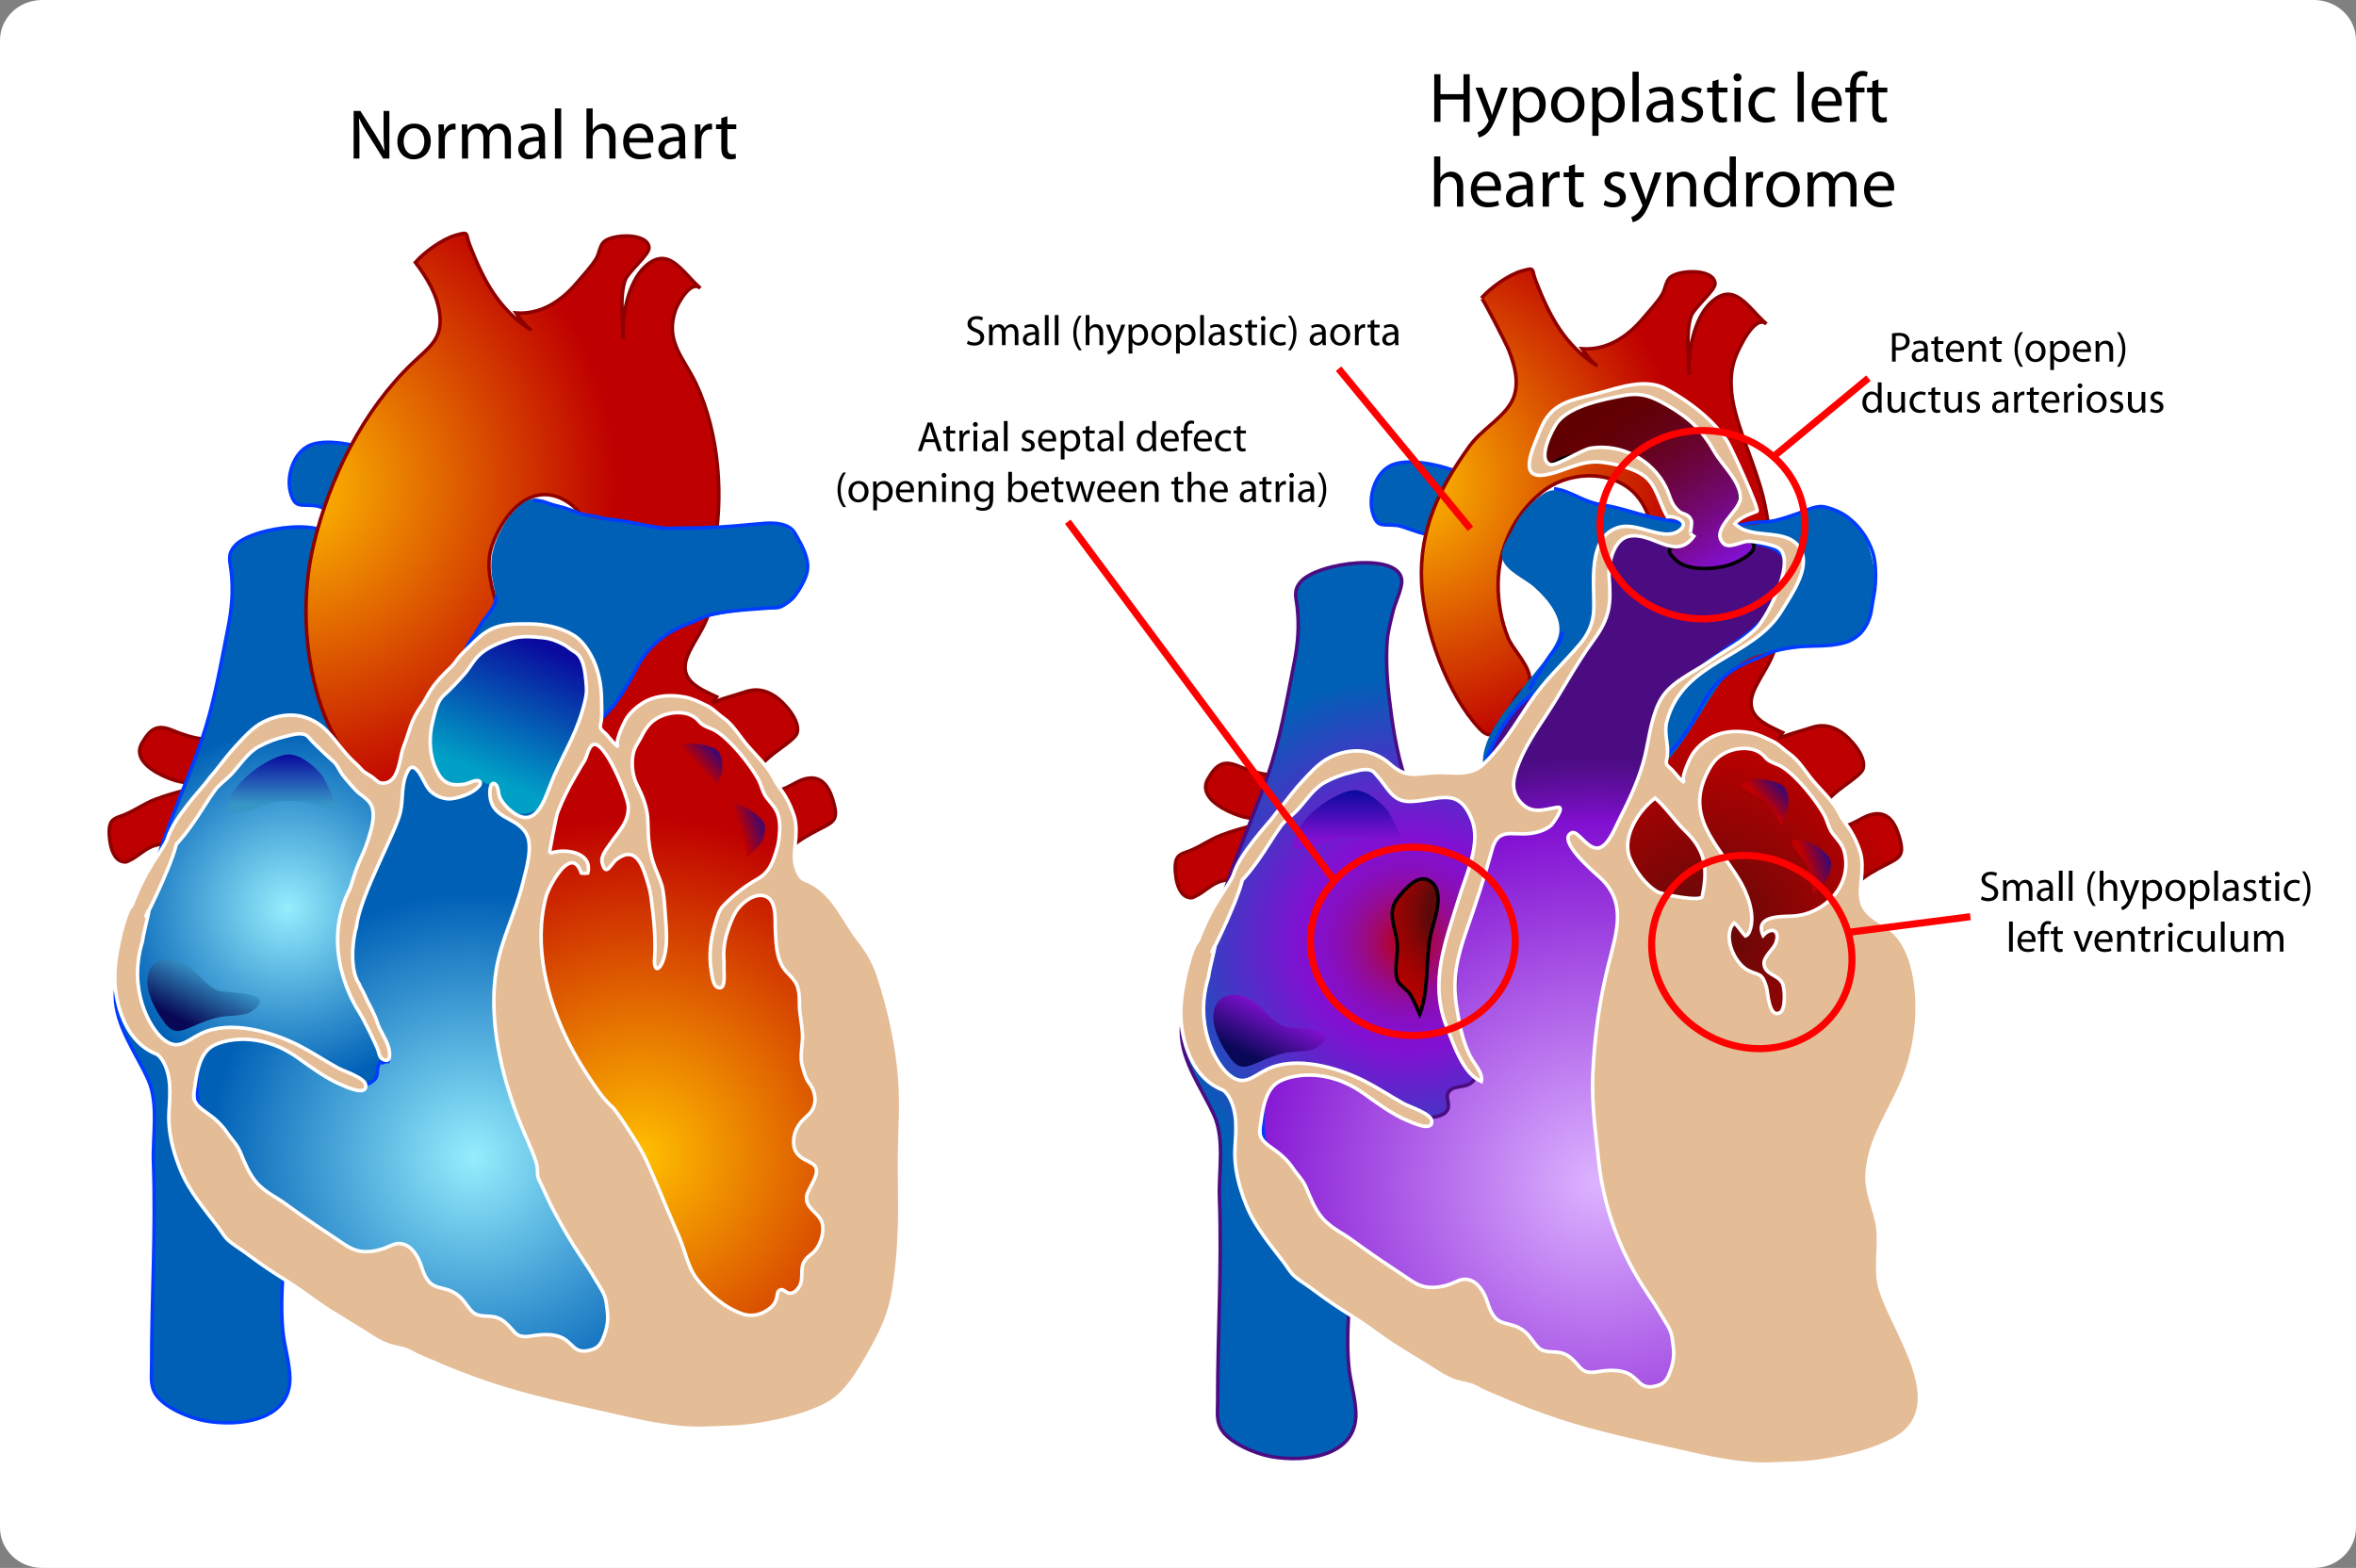 <?xml version="1.0" encoding="utf-8"?>
<!-- Generator: Adobe Illustrator 12.0.0, SVG Export Plug-In . SVG Version: 6.00 Build 51448)  -->
<!DOCTYPE svg PUBLIC "-//W3C//DTD SVG 1.1//EN" "http://www.w3.org/Graphics/SVG/1.1/DTD/svg11.dtd" >
<svg  version="1.1" id="Layer_1" xmlns="http://www.w3.org/2000/svg" xmlns:xlink="http://www.w3.org/1999/xlink" width="667.072" height="443.978"
	 viewBox="0 0 667.072 443.978" overflow="visible" enable-background="new 0 0 667.072 443.978" xml:space="preserve">
<rect x="0" y="0" width="667.072" height="443.978" fill="#808080" stroke="none"/>
<path fill="#FFFFFF" d="M667.072,432.557c0,6.307-5.333,11.421-11.912,11.421H11.913C5.333,443.978,0,438.864,0,432.557V11.421
	C0,5.113,5.333,0,11.913,0H655.16c6.579,0,11.912,5.113,11.912,11.421V432.557z"/>
<path fill="#0060B6" stroke="#003CFF" d="M415.296,134.776c-5.104-2.643-15.795-5.333-21.123-3.123
	c-4.832,2.006-7.045,9.273-5.352,14.096c1.256,3.578,2.439,2.674,6.447,3.002c2.414,0.197,7.609,2.928,9.65,2.426
	c3.395-0.834,9.27-12.155,9.877-15.9"/>
<radialGradient id="XMLID_20_" cx="482.042" cy="169.668" r="57.569" gradientTransform="matrix(1 0 0 -1 0 434.798)" gradientUnits="userSpaceOnUse">
	<stop  offset="0" style="stop-color:#5B0909"/>
	<stop  offset="1" style="stop-color:#BF0000"/>
</radialGradient>
<path fill="url(#XMLID_20_)" stroke="#8F0000" d="M456.274,250.98c-1.564-5.649-2.164-11.596,0.994-16.853
	c2.163-3.599,5.676-5.716,7.842-9.225c2.478-4.012,4.447-8.028,7.622-11.602c5.219-5.875,6.984-10.477,9.676-17.889
	c1.914-5.275,4.849-8.828,9.35-12.25c2.245-1.706,9.78-7.973,10.936-3.758c1.465,5.352-4.687,12.068-6.381,16.92
	c-2.236,6.402,3.248,8.719,8.383,11.104c-0.498,0.587-0.574,1.311-1.25,1.896c1.1-0.952,7.146-2.484,8.877-3.113
	c3.297-1.198,5.941-0.885,8.949,1.092c2.586,1.699,7.188,6.854,6.266,10.295c-0.983,3.662-17.602,9.916-8.643,15.604
	c3.808,2.416,7.377-1.642,10.887-2.525c4.207-1.059,6.502,1.49,7.875,6c1.697,5.563,0.41,6.093-3.768,8.224
	c-4.999,2.553-12.629,6.718-11.798,13.282c0.95,7.505,5.285,11.792,1.683,18.98c-2.972,5.931-7.331,11.364-13.191,14.636
	c-6.154,3.435-11.051,6.482-17.993,3.609c-6.413-2.654-6.254-5.865-10.181-10.545c-2.11-2.516-4.712-2.531-7.406-4.015
	c-3.209-1.766-5.115-4.67-7.463-7.314c-4.624-5.212-7.344-10.948-9.688-17.625C457.289,254.31,456.739,252.658,456.274,250.98z"/>
<radialGradient id="XMLID_21_" cx="398.898" cy="298.368" r="77.503" gradientTransform="matrix(1 0 0 -1 0 434.798)" gradientUnits="userSpaceOnUse">
	<stop  offset="0" style="stop-color:#FFBF00"/>
	<stop  offset="1" style="stop-color:#BF0000"/>
</radialGradient>
<path fill="url(#XMLID_21_)" stroke="#8F0000" d="M432.962,190.98c0.241,0.962,0.269,1.905-0.027,2.807
	c-0.122,0.372-2.525,2.08-2.946,2.602c-1.158,1.437-2.087,3.425-3,5.008c-2.203,3.818-3.832,9.405-7.988,5.024
	c-9.239-9.74-15.859-28.19-16.498-41.511c-0.718-14.979,5.021-26.671,13.513-38.498c3.23-4.5,8.31-7.208,11.348-11.615
	c3.305-4.795,1.779-10.654-0.169-15.643c-0.666-1.705-7.486-15.042-7.758-14.732c2.541-2.903,7.633-6.599,11.379-7.668
	c4.026-1.149,2.699-0.601,4.045,2.841c3.906,9.994,8.123,18.097,17.396,24.03c-1.822-1.363-3.153-3.13-4.333-4.871
	c7.074,0.492,12.904-3.414,17.236-8.564c1.734-2.062,4.146-4.567,5.51-6.888c0.836-1.423,0.957-3.482,2.066-4.623
	c2.256-2.322,12.58-2.78,12.859,1.611c0.118,1.861-5.988,6.884-6.76,9.174c-1.65,4.903-0.571,11.515-0.563,16.653
	c-0.461-6.37,1.387-16.011,6.137-20.437c6.699-6.243,10.428,1.394,15.731,6.055c-3.303-2.903-7.855,7.064-8.693,9.196
	c-1.993,5.066-1.445,10.81-0.069,15.956c2.46,9.194,6.721,17.478,8.512,26.982c0.93,4.93,2.498,13.256,0.233,18.028
	c-2.941,6.197-11.185,4.51-16.323,3.002c-4.035-1.184-9.165-1.935-12.662-4.279c-4.399-2.949-2.491-5.664-3.25-10.235
	c-0.692-4.173-2.66-8.666-5.9-11.487c-6.927-6.034-18.402-5.233-25.462,0.464c-7.932,6.401-12.293,15.956-12.358,26.104
	c-0.033,5.119,0.911,10.431,2.838,15.183C428.176,183.539,432.062,187.387,432.962,190.98z"/>
<g>
	<path fill="#0060B6" d="M437.39,169.244c-0.971-1.11-2-2.113-2.951-2.971c-2.607-2.355-8.19-4.567-9.09-8.161
		c-0.467-1.863,0.673-4.11,1.604-5.657c1.014-1.683,1.748-3.499,2.801-5.179c1.764-2.814,4.157-5.209,6.843-7.148
		c3.128-2.258,4.813-1.079,8.24-0.158c2.802,0.753,5.511,1.823,8.328,2.517c14.466,3.561,28.91,7.748,43.956,6.035
		c6.566-0.748,15.04-5.916,21.479-4.659c13.397,2.617,16.526,30.456,6.167,37.452c-2.877,1.943-5.371,1.207-8.674,1.449
		c-6.617,0.485-15.603,1.063-21.634,4.032c-6.644,3.27-11.027,12.582-14.934,18.464c-2.774,4.179-8.895,14.833-14.939,13.215
		c-0.864,3.759-3.605,7.849-6.464,10.433c-4.849,4.382-8.179,1.947-12.623-1.621c-3.955-3.175-6.11-3.809-10.966-4.377
		c-5.23-0.612-12.974,1.808-14.421-5.002c-1.807-8.496,7.258-17.864,11.775-24.036c2.719-3.713,8.76-9.837,9.537-14.375
		C442.065,175.771,439.923,172.141,437.39,169.244z"/>
	<path fill="none" stroke="#003CFF" d="M469.936,217.302c0.745-2.904,4.323-5.481,6.008-7.874c2.252-3.197,4.174-6.292,5.951-9.792
		c3.34-6.57,8.395-10.563,15.209-13.037c1.937-0.703,3.61-1.752,5.625-2.305c2.044-0.563,4.112-0.878,6.203-1.112
		c5.824-0.651,13.992,0.692,18.208-4.292c1.54-1.821,2.463-4.147,2.781-6.502c0.316-2.346,0.933-4.779,1.062-7.141
		c0.152-2.774,0.097-6.436-0.835-9.074c-1.239-3.512-3.364-6.738-6.251-9.112c-2.016-1.658-4.301-2.742-6.811-3.417
		c-2.811-0.755-5.416,0.85-8.054,1.768c-2.057,0.716-4.119,1.421-6.235,1.944c-2.02,0.5-4.066,0.439-6.124,0.584
		c-1.701,0.119-3.273,0.713-5.014,0.82c-7.678,0.472-15.462-0.626-22.983-2.097c-5.452-1.066-9.991-3.041-15.371-3.725
		c-4.671-0.594-8.674-4.041-13.305-4.54"/>
	<path fill="none" stroke="#003CFF" d="M433.02,195.302c0.822-1.27,1.037-2.463,1.987-3.676c1.504-1.92,2.506-4.129,3.949-6.086
		c1.385-1.878,3.618-4.191,3.313-6.738"/>
</g>
<path fill="#BF0000" stroke="#8F0000" d="M76.144,215.422c0.075-3.646-4.289-5.367-7.155-6.232
	c-4.171-1.261-7.626,0.578-11.85,0.039c-2.932-0.373-5.786-1.373-8.509-2.492c-4.19-1.721-6.146-0.289-8.444,3.714
	c-2.697,4.698,3.424,8.213,7.254,9.778c2.423,0.989,4.38,1.447,7.002,1.445c1.472,0,2.998,0.143,4.444-0.17
	c1.437-0.311,2.771-1.395,4.245-1.297c-2.347,2.856-5.892,2.443-9.165,3.197c-3.349,0.77-6.674,1.689-9.889,2.909
	c-3.149,1.195-5.785,3.144-8.867,4.416c-1.127,0.466-2.834,0.825-3.611,1.888c-0.979,1.34-0.679,4.02-0.477,5.563
	c0.272,2.074,1.194,5.26,3.568,5.803c0.993,0.229,1.006,0.111,1.937-0.32c2.568-1.188,4.604-3.584,7.37-4.289
	c2.609-0.666,5.537-1.291,8.217-1.725c3.807-0.613,9.096,1.236,11.717-1.997c2.59-3.197,5.211-7.173,7.333-10.732
	C72.74,222.444,76.083,218.461,76.144,215.422z"/>
<path fill="#0060B6" stroke="#003CFF" d="M108.941,129.174c-5.104-2.643-15.794-5.333-21.123-3.123
	c-4.832,2.006-7.044,9.273-5.351,14.096c1.256,3.578,2.439,2.674,6.448,3.002c2.413,0.197,7.609,2.928,9.649,2.426
	c3.395-0.834,9.27-12.155,9.877-15.9"/>
<radialGradient id="XMLID_22_" cx="133.941" cy="107.124" r="74.828" gradientTransform="matrix(1 0 0 -1 0 434.798)" gradientUnits="userSpaceOnUse">
	<stop  offset="0" style="stop-color:#95EDFC"/>
	<stop  offset="1" style="stop-color:#0060B6"/>
</radialGradient>
<path fill="url(#XMLID_22_)" stroke="#003CFF" d="M168.314,385.682c5.375-1.213,10.656-3.886,13.122-9.062
	c8.445-17.729-12.101-34.537-21.669-46.006c-7.165-8.589-12.797-16.861-14.243-28.219c-1.39-10.917-0.03-22.201,2.417-32.873
	c0.721-3.145,10.679-34.913,6.574-35.935c-0.598-4.176,4.025-9.45,5.44-13.416c1.431-4.009,3.833-7.49,5.374-11.5
	c3.022-7.861,3.815-17.018-0.764-24.123c-5.491-8.518-20.364-6.236-28.038-1.851c-13.192,7.538-16.931,20.423-21.71,33.56
	c-5.902,16.22-10.497,33.094-15.39,49.414c-3.086,10.291,4.886,17.689,7.932,26.674c2.793,8.238-3.651,14.17-11.381,11.326
	c-5.292-1.945-7.075-5.993-11.649-8.375c-4.318-2.247-12.231-3.434-17.048-3.551c-4.663-0.115-9.417,3.254-10.739,7.901
	c-1.567,5.509-0.735,13.091,0.787,18.511c1.451,5.166,3.729,9.223,7.054,13.608c8.354,11.021,17.064,23.287,28.458,31.401
	c7.559,5.386,16.553,5.328,24.997,8.091c4.743,1.551,9.311,4.428,13.942,6.392c4.67,1.979,8.159,5.118,12.691,6.975
	c3.776,1.547,6.206,3.213,10.455,3.092C159.299,387.596,164.069,386.641,168.314,385.682z"/>
<linearGradient id="XMLID_23_" gradientUnits="userSpaceOnUse" x1="136.729" y1="215.513" x2="152.729" y2="252.512" gradientTransform="matrix(1 0 0 -1 0 434.798)">
	<stop  offset="0" style="stop-color:#00A0C6"/>
	<stop  offset="1" style="stop-color:#0A0A9E"/>
</linearGradient>
<path fill="url(#XMLID_23_)" stroke="#0060B6" stroke-width="0.5" d="M134.858,186.785c-0.115,0.118-0.229,0.236-0.342,0.357
	c-4.41,4.666-11.572,8.621-12.697,15.535c-0.874,5.375-2.24,16.573,3.734,19.897c3.993,2.221,7.569-1.588,10.863-0.899
	c5.383,1.122,3.984,8.438,10.053,8.995c12.743,1.174,14.375-20.235,17.834-28.207c1.949-4.491,4.427-10.707,2.012-15.705
	c-2.283-4.723-9.432-6.932-14.273-7.086C144.988,179.449,139.484,182.043,134.858,186.785z"/>
<radialGradient id="XMLID_24_" cx="81.441" cy="177.625" r="50.589" gradientTransform="matrix(1 0 0 -1 0 434.798)" gradientUnits="userSpaceOnUse">
	<stop  offset="0" style="stop-color:#95EDFC"/>
	<stop  offset="1" style="stop-color:#0060B6"/>
</radialGradient>
<path fill="url(#XMLID_24_)" stroke="#003CFF" d="M41.443,256.21c-0.84,5.064-0.977,11.787-3.929,16.109
	c-2.43,3.561-4.88,4.689-4.862,9.648c0.032,8.576,5.919,16.205,9.289,23.717c3.07,6.844,1.233,15.979,1.512,23.48
	c0.709,19.145-0.528,38.406-0.512,57.565c0.002,2.746-0.381,5.212,0.84,7.543c2.181,4.166,10.001,7.281,14.237,8.046
	c9.714,1.75,24.32-0.076,24.046-12.248c-0.099-4.386-1.608-8.972-2.012-13.373c-0.655-7.133-0.065-13.783,0.277-20.889
	c0.477-9.906-1.484-12.382-7.79-19.582c-2.792-3.188-4.596-6.216-7.982-8.688c-3.488-2.549-6.707-4.867-9.226-8.519
	c-5.364-7.772-4.059-16.169,3.134-22.272c12.213-10.364,28.521,3.762,39.448,9.062c2.237,1.084,4.684,2.089,7.026,0.737
	c2.912-1.682,1.146-3.297,2.627-5.799c1.215,0.525,1.082-0.219,2.286-0.162c0.956-3.78-4.508-8.432-6.063-11.789
	c-2.322-5.012-4.284-11.145-5.374-16.613c-3.358-16.855,17.928-34.744,4.135-50.515c-4.622-5.282-5.991-8.525-7.097-15
	c-1.109-6.486-3.221-12.91-3.988-19.472c-0.593-5.069-0.899-10.47-0.552-15.647c0.188-2.805,1.001-5.703,1.663-8.49
	c0.565-2.379,2.405-6.168,2.484-8.389c0.313-8.792-24.003-5.572-28.645-0.023c-2.079,2.484-1.283,4.197-0.963,6.988
	c0.644,5.621,0.22,10.629-0.889,16.186c-2.172,10.891-3.903,21.396-7.511,31.864C51.804,224.927,44.086,240.279,41.443,256.21z"/>
<linearGradient id="XMLID_25_" gradientUnits="userSpaceOnUse" x1="80.165" y1="207.125" x2="80.165" y2="221.125" gradientTransform="matrix(1 0 0 -1 0 434.798)">
	<stop  offset="0" style="stop-color:#3696C6"/>
	<stop  offset="1" style="stop-color:#0A0A9E"/>
</linearGradient>
<path fill="url(#XMLID_25_)" d="M77.434,227.252c6.81-1.475,11.983,0.959,18.443,2.232c0.196,0.038-3.882-8.941-4.591-9.806
	c-2.341-2.848-5.776-5.747-9.19-6.031c-5.016-0.418-18.754,8.777-17.579,16.431C69.077,230.741,73.113,228.189,77.434,227.252z"/>
<linearGradient id="XMLID_26_" gradientUnits="userSpaceOnUse" x1="59.839" y1="159.175" x2="52.839" y2="145.174" gradientTransform="matrix(1 0 0 -1 0 434.798)">
	<stop  offset="0" style="stop-color:#3696C6"/>
	<stop  offset="1" style="stop-color:#080856"/>
</linearGradient>
<path fill="url(#XMLID_26_)" d="M58.029,277.988c-1.785-1.631-3.467-3.568-5.233-4.742c-4.284-2.848-10.251-2.303-11.005,3.414
	c-0.58,4.392,2.264,9.519,4.78,12.908c2.518,3.393,4.456,2.568,7.894,1.105c2.557-1.088,4.691-1.977,7.477-2.637
	c2.277-0.539,7.171-0.25,8.998-1.438c9.046-5.886-7.065-5.362-8.996-6.022C60.548,280.098,59.263,279.117,58.029,277.988z"/>
<radialGradient id="XMLID_27_" cx="181.44" cy="107.624" r="95.313" gradientTransform="matrix(1 0 0 -1 0 434.798)" gradientUnits="userSpaceOnUse">
	<stop  offset="0" style="stop-color:#FFBF00"/>
	<stop  offset="1" style="stop-color:#BF0000"/>
</radialGradient>
<path fill="url(#XMLID_27_)" stroke="#8F0000" d="M155.054,240.687c3.069-13.209,6.634-27.138,15.85-37.514
	c5.219-5.875,6.985-10.477,9.676-17.889c1.915-5.275,4.849-8.828,9.35-12.25c2.245-1.706,9.78-7.973,10.935-3.758
	c1.466,5.352-4.686,12.068-6.38,16.92c-2.236,6.402,3.247,8.719,8.382,11.104c-0.498,0.587-0.574,1.311-1.249,1.896
	c1.099-0.952,7.146-2.484,8.876-3.113c3.297-1.198,5.942-0.885,8.949,1.092c2.586,1.699,7.188,6.854,6.266,10.295
	c-0.983,3.662-17.602,9.916-8.642,15.604c3.807,2.416,7.377-1.642,10.887-2.525c4.207-1.059,6.501,1.49,7.875,6
	c1.696,5.563,0.41,6.093-3.768,8.224c-5,2.553-12.632,6.719-11.798,13.285c0.742,5.846,6.691,12.111,9.311,17.307
	c6.693,13.283,10.872,27.727,13.737,42.283c2.567,13.044,3.183,25.379,1.541,38.613c-1.574,12.688-6.817,27.182-18.523,33.885
	c-8.393,4.805-19.253,6.818-27.273,0.462c-14.729-11.673-19.746-32.079-27.213-48.559c-3.519-7.765-7.635-15.015-10.875-22.938
	c-2.013-4.923-4.372-9.793-5.563-14.994c-1.814-7.922-3.93-15.975-4.688-24.088C149.839,260.65,152.942,249.779,155.054,240.687z"/>
<linearGradient id="XMLID_28_" gradientUnits="userSpaceOnUse" x1="478.589" y1="248.298" x2="479.056" y2="257.82" gradientTransform="matrix(0.703 0.711 0.711 -0.703 -315.366 51.482)">
	<stop  offset="0" style="stop-color:#BF0000"/>
	<stop  offset="1" style="stop-color:#0A0A9E"/>
</linearGradient>
<path fill="url(#XMLID_28_)" d="M196.746,215.986c2.983,1.941,3.958,4.694,5.817,7.496c0.056,0.087,1.851-4.62,1.909-5.188
	c0.192-1.874,0.011-4.162-1.113-5.504c-1.649-1.97-9.924-3.653-12.279-0.478C192.478,214.205,194.853,214.754,196.746,215.986z"/>
<linearGradient id="XMLID_29_" gradientUnits="userSpaceOnUse" x1="617.609" y1="340.128" x2="618.076" y2="349.651" gradientTransform="matrix(0.357 0.934 0.934 -0.357 -328.682 -220.254)">
	<stop  offset="0" style="stop-color:#BF0000"/>
	<stop  offset="1" style="stop-color:#0A0A9E"/>
</linearGradient>
<path fill="url(#XMLID_29_)" d="M209.12,233.73c1.947,2.979,1.729,5.891,2.302,9.205c0.017,0.1,3.557-3.482,3.839-3.979
	c0.932-1.639,1.688-3.806,1.2-5.486c-0.716-2.47-7.609-7.345-11.046-5.388C205.931,230.381,207.885,231.84,209.12,233.73z"/>
<radialGradient id="XMLID_30_" cx="82.441" cy="297.123" r="91.782" gradientTransform="matrix(1 0 0 -1 0 434.798)" gradientUnits="userSpaceOnUse">
	<stop  offset="0" style="stop-color:#FFBF00"/>
	<stop  offset="1" style="stop-color:#BF0000"/>
</radialGradient>
<path fill="url(#XMLID_30_)" stroke="#8F0000" d="M133.915,181.672c-7.493,9.971-16.725,19.688-18.355,32.501
	c-0.595,4.681-0.787,10.197-6.795,8.191c-3.606-1.203-8.034-5.302-10.38-8.263c-4.415-5.572-7.188-12.322-8.976-19.154
	c-3.418-13.066-3.754-27.615-0.604-40.775c4.5-18.801,13.985-38.014,28.139-51.498c4.492-4.279,8.286-6.619,7.606-13.361
	c-0.565-5.599-3.601-10.568-6.942-15.017c2.54-2.903,7.633-6.599,11.379-7.668c4.026-1.149,2.699-0.601,4.044,2.841
	c3.907,9.994,8.123,18.097,17.396,24.03c-1.822-1.363-3.153-3.13-4.333-4.871c7.074,0.492,12.904-3.414,17.236-8.564
	c1.734-2.062,4.146-4.567,5.51-6.888c0.836-1.423,0.957-3.482,2.066-4.623c2.256-2.322,12.581-2.78,12.86,1.611
	c0.118,1.861-5.988,6.884-6.76,9.174c-1.65,4.903-0.571,11.515-0.563,16.653c-0.46-6.37,1.387-16.011,6.137-20.437
	c6.699-6.243,10.428,1.394,15.732,6.055c-2.816-2.476-6.478,4.577-7.019,6.12c-3.144,8.979,2.34,13.573,5.807,20.967
	c6.571,14.018,7.981,32.439,4.809,47.45c0.435-2.056-8.234,0.153-9,0.245c-3.418,0.411-7.661-0.656-10.938-1.617
	c-4.035-1.184-9.165-1.935-12.662-4.279c-3.184-2.135-4.914-5.803-8.072-8.008c-10.048-7.02-18.506,2.441-21.821,11.674
	c-1.851,5.156-0.698,10.219,0.65,15.001c0.826,2.928,1.402,2.44-0.25,5.415C138.416,177.096,135.694,179.307,133.915,181.672z"/>
<g>
	<path fill="#0060B6" d="M139.726,155.381c0.519-1.881,1.322-3.756,2.377-5.746c0.949-1.793,2.074-3.466,3.509-4.908
		c1.283-1.289,2.964-3.055,4.829-3.391c2.166-0.389,5.388,0.916,7.44,1.608c4.516,1.522,8.742,4.335,13.671,4.22
		c4.383-0.102,8.695,1.164,13,1.871c5.982,0.982,12.28,0.896,18.351,0.527c4.176-0.254,8.285-1.167,12.472-1.32
		c2.013-0.074,4.067-0.014,6.028,0.488c1.671,0.428,3.231,2.215,4.319,3.587c4.451,5.618,3.333,14.735-2.783,18.87
		c-2.876,1.943-5.37,1.207-8.673,1.449c-5.156,0.378-11.18,1.371-16.214,2.637c-8.937,2.246-14.271,6.904-18.126,14.775
		c-2.884,5.891-7.34,12.011-11.884,16.623c-0.828-9.308,2.26-22.422-9.214-26.358c-4.718-1.618-10.067-0.64-14.825,0.28
		c-4.448,0.858-9.384,1.819-12.83,4.992c0.322-3.771,4.699-7.826,6.823-10.898c2.28-3.299,2.716-4.779,1.839-8.662
		C139.026,162.437,138.736,158.976,139.726,155.381z"/>
	<path fill="none" stroke="#003CFF" d="M168.108,207.174c0.745-2.904,4.323-5.481,6.008-7.874c2.252-3.197,4.173-6.292,5.951-9.792
		c3.339-6.57,8.394-10.563,15.208-13.037c1.937-0.703,3.611-1.752,5.625-2.305c2.045-0.563,4.116-0.879,6.207-1.113
		c3.609-0.402,7.225-0.652,10.839-0.915c1.604-0.116,2.494,0.167,3.835-0.716c1.202-0.791,2.445-1.571,3.29-2.769
		c1.79-2.538,3.983-5.877,3.567-9.118c-0.316-2.467-1.312-4.549-2.518-6.68c-0.761-1.344-1.265-2.67-2.671-3.519
		c-2.639-1.595-6.235-1.231-9.163-0.954c-4.22,0.399-8.454,0.787-12.684,0.967c-2.363,0.101-4.744,0.193-7.112,0.163
		c-2.581-0.033-5.334,0.278-7.895-0.122c-3.137-0.49-6.242-1.139-9.358-1.717c-1.755-0.324-3.529-0.492-5.302-0.707
		c-1.649-0.2-3.224-0.818-4.864-0.967c-2.9-0.262-4.866-1.505-7.59-2.284c-1.409-0.403-2.87-0.63-4.234-1.166
		c-1.507-0.592-2.568-0.86-4.307-0.876"/>
	<path fill="none" stroke="#003CFF" d="M131.191,185.174c0.823-1.27,1.038-2.463,1.988-3.676c1.504-1.92,2.506-4.129,3.949-6.086
		c1.385-1.878,3.619-4.191,3.313-6.738"/>
</g>
<path fill="#E4BC96" stroke="#FFFFFF" d="M149.793,176.674c4.223,0,8.584,0.891,12.28,2.996c2.299,1.311,3.925,3.523,5.201,5.789
	c2.144,3.804,3.055,8.617,3.049,12.943c-0.003,1.833,0.141,3.674-0.054,5.502c-0.073,0.689-0.448,1.588-0.229,2.263
	c0.219,0.671,1.153,1.263,1.616,1.755c1.08,1.148,2.152,2.816,3.546,3.58c-1.501-0.822,1.312-6.485,1.824-7.465
	c1.178-2.253,3.846-4.508,6.092-5.604c3.357-1.635,7.231-1.707,10.795-1.04c2.286,0.429,4.072,1.411,6.159,2.381
	c1.796,0.835,3.113,2.379,4.712,3.48c2.677,1.845,4.617,5.189,6.703,7.651c2.605,3.074,5.812,5.919,7.625,9.577
	c0.876,1.767,2.165,3.195,3.187,4.907c1.063,1.783,1.926,3.695,2.55,5.676c0.75,2.381,0.58,5.154,0.342,7.617
	c-0.223,2.304-0.529,4.635,0.156,6.896c0.296,0.978,0.708,2.015,1.376,2.801c0.724,0.854,1.573,0.918,2.484,1.385
	c7.306,3.74,9.457,10.896,14.234,16.836c2.325,2.893,4.078,6.098,5.249,9.625c2.825,8.514,4.811,17.332,5.821,26.246
	c0.989,8.719,0.248,17.184,0.18,25.91c-0.05,6.361,0.226,12.688,0.012,19.029c-0.218,6.491-0.751,13.129-1.951,19.52
	c-1.342,7.145-4.67,13.002-8.324,19.193c-2.536,4.297-5.765,9.102-10.3,11.5c-4.358,2.305-9.486,3.803-14.255,4.809
	c-4.238,0.893-8.655,1.609-12.989,1.742c-2.424,0.074-4.831,0.162-7.248,0.256c-8.723,0.338-17.879-1.805-26.443-3.754
	c-11.388-2.59-22.92-4.975-34.026-8.652c-5.842-1.932-11.496-4.135-17.137-6.602c-1.891-0.828-3.851-1.559-5.621-2.604
	c-1.781-1.051-3.985-1.183-5.95-1.799c-3.034-0.952-5.354-2.7-8.053-4.377c-2.903-1.806-5.847-3.545-8.736-5.371
	c-2.852-1.804-5.497-3.771-8.235-5.729c-2.446-1.748-4.951-3.28-7.484-4.896c-3.114-1.985-6.09-4.176-9.061-6.366
	c-1.415-1.044-3.106-1.994-4.381-3.199c-1.07-1.013-1.87-2.475-2.78-3.666c-3.986-5.225-8.349-10.328-10.784-16.516
	c-2.008-5.1-3.429-10.492-3.101-16.011c0.15-2.519,0.333-5.032,0.194-7.562c-0.159-2.912-1.141-6.816-3.489-8.736
	c-11.108-4.168-11.955-18.922-12.005-20.12c-0.478-6.423,2.164-17.466,4.012-20.976c0.271-0.516,0.811-1.026,0.998-1.565
	c4.013-10.632,8.53-15.024,9.797-18.287c1.841-6.219,10.054-14.68,11.313-16.467c0.803-1.139,1.678-2.039,2.537-3.127
	c1.799-2.279,3.699-4.811,5.668-6.906c2.326-2.475,4.63-5.152,7.697-6.719c2.757-1.408,6.142-2.203,9.284-1.85
	c2.803,0.316,5.67,1.641,7.744,3.5c2.781,2.492,4.791,5.691,7.342,8.397c1.104,1.171,2.345,2.142,3.373,3.345
	c1,1.171,2.455,1.636,3.595,2.616c0.867,0.747,1.33,1.339,2.509,1.338c3.23-0.001,4.228-3.63,4.816-6.181
	c0.343-1.486,0.558-3.008,1.129-4.406c0.749-1.833,1.269-3.777,1.93-5.645c0.683-1.926,1.718-3.896,2.926-5.549
	c1.064-1.454,1.786-3.123,2.79-4.648c1.584-2.406,3.589-4.475,5.686-6.436c0.965-0.902,1.541-1.989,2.412-2.989
	c0.998-1.146,2.132-2.163,3.207-3.233c1.768-1.76,3.508-3.412,5.741-4.518c1.457-0.722,3.063-1.096,4.715-1.289
	C145.767,176.643,147.836,176.675,149.793,176.674z M96.911,219.308c-0.869-1.197-1.34-2.71-2.47-3.662
	c-0.967-0.813-5.174-4.762-6.229-5.935c-0.854-0.95-1.22-1.706-2.633-1.886c-1.595-0.203-3.191,0.34-4.723,0.703
	c-2.619,0.62-5.154,1.564-7.523,2.843c-3.271,1.765-5.476,5.404-8.014,8.054c-1.502,1.565-3.352,2.739-4.607,4.541
	c-1,1.432-1.964,2.862-2.901,4.353c-2.36,3.752-4.864,7.459-7.869,10.729c-1.872,7.631-10.934,25.189-8.087,19.107
	c1.161-2.479-1.245,5.686-1.512,8.363c-4.151,13.527,1.904,24.273,5.618,27.516c4.356,3.799,6.809,0.651,10.98-1.365
	c8.134-3.936,19.944-0.529,27.451,3.254c3.881,1.957,7.523,4.412,11.301,6.5c1.523,0.842,7.519,2.707,7.834,4.75
	c0.535,3.459-5.741,0.477-6.836,0.014c-4.423-1.865-8.38-4.832-12.261-7.588c-3.637-2.583-7.296-4.258-11.744-5
	c-3.845-0.643-8.648-0.344-12.169,1.421c-4.443,2.228-4.954,9.063-5.624,13.511c-0.38,2.52,1.31,3.947,3.265,5.297
	c2.424,1.672,4.557,3.51,6.193,5.979c0.866,1.307,1.967,2.451,2.815,3.77c0.733,1.137,1.141,2.383,1.675,3.609
	c1.194,2.741,2.419,5.41,4.619,7.521c1.471,1.41,3.24,2.537,4.975,3.592c2.058,1.25,3.92,2.707,5.874,4.103
	c3.681,2.628,7.502,5.142,11.265,7.655c2.381,1.592,4.376,3.182,7.367,3.348c2.032,0.111,4.09-0.271,5.996-0.967
	c1.618-0.592,2.928-1.574,4.739-1.257c2.98,0.522,4.785,3.705,5.612,6.343c0.534,1.703,1.351,3.857,2.803,5.006
	c1.197,0.945,2.716,1.127,4.131,1.529c1.817,0.518,3.246,1.322,4.562,2.732c1.13,1.211,2.011,2.888,3.276,3.924
	c1.546,1.269,4.168,0.769,6.008,1.209c1.797,0.431,2.727,1.24,3.997,2.506c1.046,1.043,1.813,2.48,3.346,2.88
	c1.625,0.423,3.432-0.12,5.065-0.292c1.943-0.205,4.21-0.156,6.068,0.531c1.788,0.662,2.653,1.766,3.991,2.979
	c1.492,1.354,3.191,1.203,5.039,0.65c2.073-0.62,2.775-2.037,3.501-3.991c0.566-1.524,0.975-3.261,0.999-4.892
	c0.021-1.434-0.24-2.957-0.412-4.379c-0.302-2.496-1.641-4.16-2.902-6.319c-1.359-2.326-2.82-4.591-4.326-6.824
	c-2.821-4.187-5.386-8.67-7.738-13.131c-1.145-2.168-2.112-4.373-3.139-6.601c-0.537-1.166-1.374-2.485-1.366-3.811
	c0.007-1.337-0.063-2.207-0.528-3.553c-1.417-4.1-3.411-8.073-4.96-12.133c-4.981-13.051-8.463-28.289-6.136-42.278
	c1.364-8.178,5.531-16.152,7.469-24.265c0.878-3.675,3.004-10.236,1.003-13.87c-2.841-5.159-10.347-3.959-10.347-11.832
	c0-0.951,0.375-3.112,1.53-2.28c0.947,0.683,0.818,2.562,1.213,3.565c0.542,1.379,1.781,2.771,2.871,3.713
	c6.868,5.938,9.434-1.48,11.535-7.035c2.681-7.086,6.847-13.354,8.976-20.71c0.64-2.213,1.385-4.581,1.225-6.903
	c-0.166-2.416-0.377-5.528-1.369-7.749c-0.499-1.119-1.181-1.885-2.23-2.482c-1.002-0.57-1.726-1.334-2.738-1.871
	c-1.924-1.02-3.825-1.775-6.012-1.973c-3.188-0.289-6.099-0.616-9.153,0.373c-2.899,0.939-5.8,2.064-8.18,3.928
	c-2.006,1.572-3.147,3.994-4.812,5.912c-1.81,2.086-3.78,4.205-5.836,6.035c-1.908,1.697-2.457,4.574-3.082,6.959
	c-1.345,5.126-1.164,10.719,1.525,15.393c1.753,3.048,4.418,3.424,7.621,2.828c0.861-0.158,3.683-1.76,4.183-0.502
	c0.448,1.127-2.306,2.774-3.055,3.133c-1.565,0.748-3.364,1.34-5.083,1.541c-2.1,0.246-4.809-0.84-6.207-2.463
	c-1.43-1.656-2.021-4.006-3.543-5.674c-1.033-1.133-1.892-1.018-2.606,0.293c-2.006,3.676-1.208,7.945-2.147,11.846
	c-1.414,5.869-11.375,23.374-12.37,32.098c-1.193,3.923-2.005,12.399,0.767,16.401c0.334,0.986,1.045,1.92,1.45,2.896
	c1.129,2.719,2.754,5.077,3.652,7.946c0.778,2.485,2.498,4.565,3.201,7.08c0.384,1.37,0.837,4.68-1.638,3.34
	c-0.98-0.532-1.042-1.604-1.348-2.578c-0.423-1.345-4.006-8.7-5.447-10.963c-1.052-1.649-11.269-17.849-2.421-34.935
	c0.797-2.369,1.429-4.803,2.426-7.1c0.948-2.186,1.929-4.234,2.631-6.529c0.901-2.942,2.513-7.737,0.47-10.53
	c-0.837-1.145-2.167-2.016-3.322-2.928C101.122,224.181,98.074,220.913,96.911,219.308z M159.72,245.425
	c-2.397,2.154-4.674,6.841-5.108,8.473c-3.667,13.776,0.281,29.397,6.621,41.76c1.7,3.314,3.608,6.521,5.68,9.617
	c1.915,2.865,3.891,5.92,6.438,8.17c0.555,0.49,0.921,1.127,1.365,1.709c1.049,1.373,2.004,2.848,2.947,4.295
	c1.979,3.039,3.87,5.98,5.398,9.277c2.639,5.693,4.918,11.566,7.417,17.322c1.124,2.592,2.326,5.203,3.188,7.896
	c0.881,2.756,1.857,5.893,3.653,8.207c3.204,4.129,8.01,8.28,13.036,9.941c2.805,0.927,5.626,0.033,7.854-1.814
	c1.011-0.838,1.472-1.75,1.766-2.984c0.12-0.506,0.085-1.271,0.428-1.66c0.94-1.064,1.728,0.023,2.555,0.389
	c1.297,0.574,2.333-0.287,3.11-1.344c1.144-1.557,0.91-3.326,0.994-5.148c0.104-2.24,1.219-3.309,2.884-4.601
	c2.284-1.772,3.78-6.343,2.668-9.081c-1.091-2.688-4.837-3.889-4.19-7.318c0.4-2.125,4.229-6.479,2.132-8.582
	c-0.81-0.811-2.501-1.391-3.459-2.05c-1.503-1.032-2.272-2.239-2.38-4.091c-0.133-2.298,0.699-4.511,2.217-6.238
	c1.183-1.346,2.663-2.207,3.384-3.936c0.988-2.373,0.273-5.043-1.218-6.965c-1.016-1.309-1.477-3.27-1.934-4.895
	c-0.606-2.156-0.176-4.656,0.002-6.846c0.231-2.83-0.354-5.484-0.688-8.268c-0.318-2.65,0.186-5.047-0.811-7.617
	c-0.804-2.074-2.798-3.295-3.957-5.121c-1.956-3.081-1.966-7-2.174-10.532c-0.168-2.854,0.577-8.937-3.348-9.767
	c-2.899-0.611-6.318,2.133-7.753,4.428c-1.157,1.852-1.972,4.164-2.626,6.244c-0.45,1.434-0.681,2.896-0.836,4.385
	c-0.189,1.807,0.109,3.367-0.004,5.118c-0.081,1.256,0.62,5.901-1.147,5.911c-1.969,0.012-2.149-3.194-2.401-4.569
	c-0.41-2.235-0.456-4.532-0.259-6.794c0.207-2.377,0.672-4.734,1.394-7.01c0.564-1.775,0.971-3.543,2.271-4.893
	c2.841-2.951,6.03-5.521,9.615-7.517c3.152-1.753,4.183-4.282,5.216-7.505c0.411-1.281,0.714-2.385,0.874-3.723
	c0.282-2.349,0.433-4.469-0.188-6.78c-0.527-1.967-1.993-3.375-3.198-4.938c-1.336-1.733-1.512-3.666-2.558-5.511
	c-2.37-4.176-7.61-10.717-11.678-13.344c-1.711-1.104-3.713-1.277-4.971-2.832c-1.06-1.311-2.551-2.068-4.197-2.357
	c-3.17-0.557-6.95,0.436-9.332,2.635c-1.289,1.189-2.1,2.584-2.878,4.134c-0.615,1.226-1.529,2.429-1.978,3.726
	c-0.979,2.829-0.592,7.065,0.78,9.75c1.716,3.356,3.052,6.739,3.109,10.619c0.068,4.621,0.338,8.553,2.028,12.898
	c0.846,2.176,1.835,4.104,2.227,6.42c0.421,2.486,0.524,5.014,0.712,7.524c0.227,3.054,0.521,6.235,0.064,9.281
	c-0.214,1.424-0.612,3.305-1.425,4.504c-1.383,2.041-1.826-0.149-1.731-1.496c0.438-6.194-0.198-11.992-1.03-18.116
	c-0.198-1.453-0.543-2.761-0.97-4.162c-1.38-4.529-3.258-10.479-8.819-6.254c-1.563,1.187-2.952,5.173-4.01,0.887
	c-0.478-1.938,1.384-4.035,2.398-5.524c2.359-3.46,5.171-5.962,4.999-10.448c-0.105-2.727-6.801-19.239-10.078-17.395
	c-1.271,0.715-1.635,3.48-2.391,4.618c-0.942,1.417-1.74,2.915-2.606,4.39c-1.933,3.293-3.551,6.564-4.945,10.179
	c-0.417,1.081-2.443,11.689-2.28,11.616c3.66-1.632,12.376-0.736,10.837,5.489c-0.649,0.106-1.192,0.13-1.837-0.012
	C163.382,243.616,161.517,243.808,159.72,245.425z"/>
<g enable-background="new    ">
	<path d="M100.128,44.902v-13.48h1.92l4.3,6.82c0.98,1.58,1.78,2.98,2.4,4.38l0.06-0.02c-0.16-1.8-0.2-3.44-0.2-5.521v-5.66h1.64
		v13.48h-1.76l-4.28-6.84c-0.94-1.5-1.84-3.04-2.5-4.5l-0.06,0.02c0.1,1.7,0.12,3.32,0.12,5.561v5.76H100.128z"/>
	<path d="M117.147,45.122c-2.6,0-4.64-1.92-4.64-4.979c0-3.24,2.14-5.141,4.8-5.141c2.78,0,4.66,2.021,4.66,4.96
		c0,3.601-2.5,5.16-4.8,5.16H117.147z M117.208,43.802c1.68,0,2.94-1.58,2.94-3.78c0-1.64-0.82-3.7-2.9-3.7
		c-2.06,0-2.96,1.92-2.96,3.76c0,2.12,1.2,3.721,2.9,3.721H117.208z"/>
	<path d="M124.208,38.242c0-1.14-0.02-2.12-0.08-3.02h1.54l0.08,1.899h0.06c0.44-1.3,1.52-2.12,2.7-2.12
		c0.18,0,0.32,0.021,0.48,0.061v1.64c-0.2-0.02-0.38-0.04-0.62-0.04c-1.24,0-2.12,0.94-2.36,2.24c-0.04,0.26-0.06,0.54-0.06,0.84
		v5.16h-1.76L124.208,38.242z"/>
	<path d="M130.808,37.842c0-1.021-0.04-1.82-0.08-2.62h1.54l0.08,1.56h0.06c0.54-0.92,1.44-1.78,3.06-1.78
		c1.3,0,2.3,0.801,2.72,1.94h0.04c0.3-0.56,0.7-0.96,1.1-1.26c0.58-0.44,1.2-0.681,2.12-0.681c1.3,0,3.2,0.841,3.2,4.2v5.7h-1.72
		v-5.48c0-1.88-0.7-2.979-2.1-2.979c-1.02,0-1.78,0.74-2.1,1.58c-0.08,0.26-0.14,0.58-0.14,0.88v6h-1.72v-5.8
		c0-1.561-0.68-2.66-2.02-2.66c-1.08,0-1.9,0.88-2.18,1.76c-0.1,0.26-0.14,0.561-0.14,0.86v5.84h-1.72V37.842z"/>
	<path d="M154.308,42.582c0,0.84,0.04,1.66,0.14,2.32h-1.58l-0.16-1.22h-0.06c-0.52,0.76-1.58,1.439-2.96,1.439
		c-1.96,0-2.96-1.38-2.96-2.779c0-2.341,2.08-3.62,5.82-3.601v-0.2c0-0.8-0.22-2.26-2.2-2.239c-0.92,0-1.86,0.26-2.54,0.72
		l-0.4-1.18c0.8-0.5,1.98-0.841,3.2-0.841c2.98,0,3.7,2.021,3.7,3.96V42.582z M152.588,39.961c-1.92-0.04-4.1,0.301-4.1,2.181
		c0,1.16,0.76,1.68,1.64,1.68c1.28,0,2.1-0.8,2.38-1.62c0.06-0.18,0.08-0.38,0.08-0.56V39.961z"/>
	<path d="M157.128,30.702h1.76v14.2h-1.76V30.702z"/>
	<path d="M166.047,30.702h1.76v6.04h0.04c0.28-0.5,0.72-0.96,1.26-1.24c0.52-0.319,1.14-0.5,1.8-0.5c1.3,0,3.38,0.801,3.38,4.141
		v5.76h-1.76v-5.56c0-1.58-0.58-2.881-2.24-2.881c-1.14,0-2.02,0.801-2.36,1.761c-0.1,0.239-0.12,0.5-0.12,0.84v5.84h-1.76V30.702z"
		/>
	<path d="M178.147,40.362c0.04,2.38,1.54,3.36,3.3,3.36c1.26,0,2.04-0.221,2.68-0.48l0.32,1.24c-0.62,0.28-1.7,0.62-3.24,0.62
		c-2.96,0-4.76-1.98-4.76-4.88c0-2.94,1.74-5.24,4.56-5.24c3.16,0,3.98,2.78,3.98,4.56c0,0.36-0.02,0.641-0.06,0.841L178.147,40.362
		z M183.288,39.102c0.02-1.101-0.46-2.86-2.42-2.86c-1.8,0-2.56,1.641-2.7,2.86H183.288z"/>
	<path d="M193.987,42.582c0,0.84,0.04,1.66,0.14,2.32h-1.58l-0.16-1.22h-0.06c-0.52,0.76-1.58,1.439-2.96,1.439
		c-1.96,0-2.96-1.38-2.96-2.779c0-2.341,2.08-3.62,5.82-3.601v-0.2c0-0.8-0.22-2.26-2.2-2.239c-0.92,0-1.86,0.26-2.54,0.72
		l-0.4-1.18c0.8-0.5,1.98-0.841,3.2-0.841c2.98,0,3.7,2.021,3.7,3.96V42.582z M192.268,39.961c-1.92-0.04-4.1,0.301-4.1,2.181
		c0,1.16,0.76,1.68,1.64,1.68c1.28,0,2.1-0.8,2.38-1.62c0.06-0.18,0.08-0.38,0.08-0.56V39.961z"/>
	<path d="M196.828,38.242c0-1.14-0.02-2.12-0.08-3.02h1.54l0.08,1.899h0.06c0.44-1.3,1.52-2.12,2.7-2.12
		c0.18,0,0.32,0.021,0.48,0.061v1.64c-0.2-0.02-0.38-0.04-0.62-0.04c-1.24,0-2.12,0.94-2.36,2.24c-0.04,0.26-0.06,0.54-0.06,0.84
		v5.16h-1.76L196.828,38.242z"/>
	<path d="M205.948,32.902v2.32h2.52v1.34h-2.52v5.22c0,1.2,0.34,1.88,1.32,1.88c0.48,0,0.76-0.04,1.02-0.12l0.08,1.341
		c-0.34,0.119-0.88,0.239-1.56,0.239c-0.82,0-1.48-0.279-1.9-0.739c-0.48-0.54-0.68-1.4-0.68-2.54v-5.28h-1.5v-1.34h1.5v-1.78
		L205.948,32.902z"/>
</g>
<path fill="#BF0000" stroke="#8F0000" d="M377.972,225.549c0.075-3.645-4.288-5.366-7.155-6.231
	c-4.17-1.261-7.625,0.578-11.85,0.039c-2.932-0.373-5.786-1.373-8.509-2.492c-4.19-1.721-6.146-0.289-8.444,3.713
	c-2.697,4.698,3.424,8.214,7.254,9.778c2.424,0.989,4.381,1.447,7.002,1.445c1.473,0,2.998,0.143,4.444-0.17
	c1.437-0.311,2.771-1.395,4.245-1.297c-2.348,2.856-5.893,2.443-9.165,3.197c-3.349,0.77-6.675,1.689-9.89,2.909
	c-3.148,1.195-5.785,3.144-8.866,4.416c-1.128,0.466-2.834,0.825-3.611,1.888c-0.979,1.34-0.679,4.02-0.478,5.563
	c0.272,2.074,1.195,5.26,3.568,5.803c0.993,0.229,1.006,0.111,1.938-0.32c2.568-1.188,4.604-3.584,7.369-4.289
	c2.609-0.666,5.537-1.291,8.218-1.725c3.807-0.613,9.096,1.236,11.717-1.997c2.59-3.197,5.211-7.173,7.333-10.732
	C374.568,232.572,377.91,228.589,377.972,225.549z"/>
<radialGradient id="XMLID_31_" cx="452" cy="334.899" r="120.808" gradientUnits="userSpaceOnUse">
	<stop  offset="0" style="stop-color:#DCB3FF"/>
	<stop  offset="0.843" style="stop-color:#8210D2"/>
	<stop  offset="0.899" style="stop-color:#6B0EB0"/>
	<stop  offset="0.964" style="stop-color:#540D8F"/>
	<stop  offset="1" style="stop-color:#4B0C82"/>
</radialGradient>
<path fill="url(#XMLID_31_)" stroke="#003CFF" d="M470.143,395.81c5.375-1.213,10.655-3.886,13.121-9.062
	c9.177-19.264-12.865-33.438-22.762-46.23c-9.37-12.112-5.828-31.121-3.928-45.066c1.032-7.577,2.885-15.119,4.95-22.459
	c1.056-3.753,2.257-8.238,1.411-12.179c-1.577-7.353-6.118-14.771-4.967-22.517c0.539-3.629,2.954-6.061,4.305-9.377
	c1.718-4.216,3.078-8.657,4.266-13.047c0.922-3.405,0.968-7.14,2.074-10.475c1.793-5.406,6.704-9.968,10.5-13.974
	c7.938-8.38,18.789-11.175,24.385-22.013c4.495-8.706,3.515-13.824-6.488-15.662c-10.034-1.844-20.958-1.217-31.01-2.352
	c-6.665-0.752-9.221,1.697-10.398,9.016c-1.803,11.197-8.189,28.415-18.49,34.043c-12.068,6.593-16.001,19.657-20.467,31.93
	c-5.902,16.22-10.496,33.094-15.39,49.414c-3.086,10.291,4.886,17.689,7.933,26.674c2.793,8.238-3.652,14.17-11.382,11.326
	c-5.292-1.945-7.075-5.993-11.649-8.375c-4.317-2.247-12.23-3.434-17.047-3.551c-4.664-0.115-9.418,3.254-10.74,7.901
	c-1.566,5.509-0.734,13.091,0.787,18.511c1.451,5.166,3.729,9.223,7.055,13.608c8.354,11.021,17.064,23.287,28.458,31.401
	c7.56,5.386,16.553,5.328,24.997,8.091c4.742,1.551,9.311,4.428,13.941,6.392c4.67,1.979,8.16,5.118,12.691,6.975
	c3.775,1.547,6.206,3.213,10.455,3.092C461.127,397.724,465.896,396.769,470.143,395.81z"/>
<radialGradient id="XMLID_32_" cx="398.5" cy="167.899" r="75.308" gradientTransform="matrix(1 0 0 -1 0 434.798)" gradientUnits="userSpaceOnUse">
	<stop  offset="0" style="stop-color:#BF0000"/>
	<stop  offset="0.002" style="stop-color:#BE0002"/>
	<stop  offset="0.061" style="stop-color:#AF0439"/>
	<stop  offset="0.12" style="stop-color:#A10868"/>
	<stop  offset="0.178" style="stop-color:#960B8E"/>
	<stop  offset="0.236" style="stop-color:#8D0DAC"/>
	<stop  offset="0.292" style="stop-color:#870FC1"/>
	<stop  offset="0.347" style="stop-color:#8310CE"/>
	<stop  offset="0.399" style="stop-color:#8210D2"/>
	<stop  offset="1" style="stop-color:#0060B6"/>
</radialGradient>
<path fill="url(#XMLID_32_)" stroke="#4B0C82" d="M343.271,266.338c-0.841,5.064-0.978,11.787-3.93,16.109
	c-2.43,3.561-4.88,4.689-4.861,9.648c0.031,8.576,5.918,16.205,9.289,23.717c3.069,6.844,1.232,15.979,1.512,23.48
	c0.709,19.145-0.528,38.406-0.512,57.565c0.002,2.746-0.382,5.212,0.84,7.543c2.181,4.166,10,7.281,14.236,8.046
	c9.715,1.75,24.32-0.076,24.047-12.248c-0.1-4.386-1.609-8.972-2.013-13.373c-0.655-7.133-0.065-13.783,0.276-20.889
	c0.478-9.906-1.483-12.382-7.789-19.582c-2.793-3.188-4.596-6.216-7.982-8.688c-3.488-2.549-6.707-4.867-9.227-8.519
	c-5.363-7.772-4.059-16.169,3.136-22.273c9.187-7.795,21.057-1.433,29.842,3.633c4.065,2.344,8.257,5.778,13.067,5.981
	c1.885,0.079,5.421-0.229,6.5-1.99c1.252-2.042-0.935-3.923,0.779-5.691c1.667-1.721,5.381-0.369,7.032-3.316
	c1.541-2.75-0.595-3.702-2.015-6.471c-1.991-3.884-3.416-9.405-3.525-13.771c-0.278-11.074,1.491-21.384,4.414-31.988
	c1.475-5.35,4.788-11.245,4.623-16.873c-0.123-4.168-5.314-14.595-9.889-14.127c-5.469,0.56-11.008,4.406-13.295-2.036
	c-2.398-6.753-3.699-15.755-4.535-22.899c-0.594-5.069-0.898-10.47-0.553-15.647c0.188-2.805,1.002-5.703,1.664-8.49
	c0.564-2.379,2.404-6.168,2.483-8.389c0.313-8.792-24.003-5.572-28.646-0.023c-2.078,2.484-1.282,4.197-0.963,6.988
	c0.645,5.621,0.221,10.629-0.889,16.186c-2.172,10.891-3.902,21.396-7.511,31.864C353.632,235.055,345.914,250.407,343.271,266.338z
	"/>
<linearGradient id="XMLID_33_" gradientUnits="userSpaceOnUse" x1="381.992" y1="196.997" x2="381.992" y2="210.997" gradientTransform="matrix(1 0 0 -1 0 434.798)">
	<stop  offset="0" style="stop-color:#8210D2"/>
	<stop  offset="1" style="stop-color:#0A0A9E"/>
</linearGradient>
<path fill="url(#XMLID_33_)" d="M379.262,237.38c6.811-1.475,11.982,0.959,18.443,2.232c0.195,0.038-3.883-8.941-4.592-9.806
	c-2.34-2.848-5.775-5.747-9.189-6.031c-5.016-0.418-18.754,8.777-17.579,16.431C370.904,240.869,374.941,238.317,379.262,237.38z"/>
<linearGradient id="XMLID_34_" gradientUnits="userSpaceOnUse" x1="361.667" y1="149.047" x2="354.667" y2="135.046" gradientTransform="matrix(1 0 0 -1 0 434.798)">
	<stop  offset="0" style="stop-color:#8210D2"/>
	<stop  offset="1" style="stop-color:#080856"/>
</linearGradient>
<path fill="url(#XMLID_34_)" d="M359.857,288.116c-1.785-1.631-3.468-3.568-5.233-4.742c-4.284-2.848-10.251-2.303-11.005,3.414
	c-0.58,4.392,2.264,9.519,4.779,12.908c2.519,3.393,4.457,2.568,7.895,1.105c2.557-1.088,4.691-1.977,7.477-2.637
	c2.277-0.539,7.172-0.25,8.998-1.438c9.047-5.886-7.064-5.362-8.996-6.022C362.376,290.226,361.091,289.245,359.857,288.116z"/>
<linearGradient id="XMLID_35_" gradientUnits="userSpaceOnUse" x1="698.093" y1="455.713" x2="698.56" y2="465.235" gradientTransform="matrix(0.703 0.711 0.711 -0.703 -315.366 51.482)">
	<stop  offset="0" style="stop-color:#BF0000"/>
	<stop  offset="1" style="stop-color:#0A0A9E"/>
</linearGradient>
<path fill="url(#XMLID_35_)" d="M498.574,226.114c2.982,1.941,3.957,4.694,5.816,7.496c0.057,0.087,1.852-4.62,1.909-5.188
	c0.192-1.875,0.011-4.162-1.112-5.504c-1.649-1.971-9.925-3.653-12.279-0.479C494.306,224.333,496.681,224.881,498.574,226.114z"/>
<linearGradient id="XMLID_36_" gradientUnits="userSpaceOnUse" x1="734.91" y1="618.411" x2="735.377" y2="627.934" gradientTransform="matrix(0.357 0.934 0.934 -0.357 -328.682 -220.254)">
	<stop  offset="0" style="stop-color:#BF0000"/>
	<stop  offset="1" style="stop-color:#0A0A9E"/>
</linearGradient>
<path fill="url(#XMLID_36_)" d="M510.947,243.858c1.947,2.979,1.729,5.891,2.303,9.205c0.018,0.1,3.557-3.482,3.839-3.979
	c0.933-1.639,1.688-3.806,1.2-5.486c-0.717-2.47-7.609-7.345-11.047-5.388C507.759,240.509,509.713,241.968,510.947,243.858z"/>
<linearGradient id="XMLID_37_" gradientUnits="userSpaceOnUse" x1="453.098" y1="115.237" x2="483.592" y2="163.385">
	<stop  offset="0" style="stop-color:#610000"/>
	<stop  offset="0.114" style="stop-color:#620005"/>
	<stop  offset="0.253" style="stop-color:#640214"/>
	<stop  offset="0.404" style="stop-color:#68032D"/>
	<stop  offset="0.564" style="stop-color:#6D064F"/>
	<stop  offset="0.731" style="stop-color:#74097B"/>
	<stop  offset="0.902" style="stop-color:#7D0DB0"/>
	<stop  offset="1" style="stop-color:#8210D2"/>
</linearGradient>
<path fill="url(#XMLID_37_)" stroke="#000000" d="M451,128.899c-3.092-0.002-5.714-0.104-8.5,0.877
	c-2.203,0.776-3.898,2.563-6.425,2.057c-1.113-19.01,20.229-23.264,34.915-19.918c3.051,0.695,5.395,1.527,7.881,3.605
	c2.215,1.85,4.085,3.912,5.8,6.245c1.885,2.564,3.323,5.399,4.986,8.102c1.389,2.256,1.561,4.401,2.305,6.932
	c1.407,4.784,0.076,9.275-1.32,13.864c-1.326,4.357,4.964,0.471,5.867,3.57c0.792,2.724-5.356,5.286-7.187,5.84
	c-3.933,1.189-11.874,1.738-15-1.675c-0.647-0.707-1.998-1.759-1.565-2.797c0.319-0.766,2.013-1.156,2.675-1.501
	c1.7-0.886,0.613-1.143,0.693-2.64c0.047-0.887,1.427-1.875,1.301-2.661c-0.468-2.608-3.316-4.308-4.787-6.4
	c-1.766-2.513-2.41-5.91-4.49-8.135c-3.602-3.854-13.551-6.751-18.648-4.365"/>
<path fill="#E4BC96" stroke="#FFFFFF" d="M447.129,182.628c2.363-2.737,4.004-5.92,4.136-10.065
	c0.229-7.227-2.036-20.773,7.237-23.287c5.168-1.4,12.133,3.828,16.51,1.244c3.795-2.24,0.188-4.413-2.925-4.208
	c-1.899-3.167-2.849-7.793-5.45-10.548c-2.877-3.048-9.211-4.43-13.125-4.876c-6.329-0.722-10.772,2.901-16.51,3.647
	c-7.406,0.963-2.604-8.383-1.002-12.538c3.117-8.085,8.551-8.541,16.363-10.596c6.106-1.606,13.482-4.486,19.52-1.212
	c6.311,3.422,13.418,8.807,17.278,14.948c0.926,1.472,9.18,19.319,8.287,19.659c-2.108,0.802-4.931,1.804-6.245,3.492
	c4.729,4.87,14.682,0.826,18.431,6.966c3.277,5.367-2.475,13.205-5.136,17.621c-8.188,13.583-27.886,14.021-32.549,31.337
	c-0.9,3.347,0.518,6.358,0.147,9.821c-0.073,0.689-0.448,1.588-0.229,2.263c0.22,0.671,1.154,1.263,1.617,1.755
	c1.08,1.148,2.151,2.816,3.545,3.58c-1.5-0.821,1.313-6.484,1.824-7.464c1.178-2.253,3.846-4.508,6.092-5.604
	c3.357-1.635,7.231-1.707,10.795-1.04c2.287,0.429,4.072,1.411,6.16,2.381c1.795,0.835,3.112,2.379,4.711,3.48
	c2.678,1.845,4.617,5.189,6.703,7.652c2.605,3.073,5.813,5.918,7.625,9.576c0.877,1.767,2.166,3.195,3.188,4.907
	c1.063,1.783,1.926,3.695,2.55,5.676c0.75,2.381,0.58,5.154,0.343,7.617c-0.224,2.304-0.529,4.635,0.155,6.896
	c1.303,4.304,6.719,5.681,9.646,8.883c3.009,3.292,4.451,7.597,5.238,11.91c1.575,8.623,0.625,18.398-2.212,26.679
	c-3.514,10.254-11.309,19.363-11.218,30.558c0.039,4.675,2.511,9.394,3.053,13.95c0.663,5.578-0.823,11.496,0.601,16.849
	c3.201,12.025,21.11,33.993,3.673,43.217c-4.358,2.305-9.486,3.803-14.255,4.809c-4.238,0.893-8.655,1.609-12.989,1.742
	c-2.425,0.074-4.831,0.162-7.248,0.256c-8.724,0.338-17.879-1.805-26.442-3.754c-11.389-2.59-22.921-4.975-34.027-8.652
	c-5.842-1.932-11.495-4.135-17.137-6.602c-1.891-0.828-3.851-1.559-5.621-2.604c-1.78-1.051-3.984-1.183-5.949-1.799
	c-3.034-0.952-5.354-2.7-8.053-4.377c-2.903-1.806-5.848-3.545-8.736-5.371c-2.852-1.804-5.497-3.771-8.235-5.729
	c-2.446-1.748-4.95-3.28-7.483-4.896c-3.114-1.985-6.09-4.176-9.062-6.366c-1.415-1.044-3.106-1.994-4.381-3.199
	c-1.07-1.013-1.87-2.475-2.78-3.666c-3.986-5.225-8.349-10.328-10.783-16.516c-2.009-5.1-3.43-10.492-3.102-16.011
	c0.15-2.519,0.333-5.032,0.193-7.562c-0.158-2.912-1.141-6.816-3.488-8.736c-11.107-4.168-11.955-18.922-12.006-20.12
	c-0.477-6.423,2.164-17.466,4.013-20.976c0.271-0.516,0.812-1.026,0.998-1.565c4.013-10.632,8.53-15.024,9.797-18.287
	c1.841-6.219,10.054-14.68,11.313-16.467c0.803-1.139,1.678-2.039,2.537-3.128c1.799-2.278,3.699-4.811,5.668-6.905
	c2.326-2.476,4.629-5.152,7.697-6.719c2.756-1.408,6.141-2.203,9.283-1.85c2.803,0.316,5.668,1.64,7.744,3.5
	c4.608,4.128,7.185,2.985,12.638,2.596c4.831-0.345,9.936,1.354,13.915-2.375c5.281-4.947,9.007-11.225,12.973-17.206
	C437.154,192.872,442.25,188.276,447.129,182.628z M398.753,226.949c-4.589-0.178-5.754-3.822-8.715-7.112
	c-0.853-0.948-1.219-1.704-2.632-1.883c-1.594-0.203-3.19,0.34-4.723,0.704c-2.619,0.619-5.154,1.563-7.523,2.842
	c-3.271,1.766-5.475,5.404-8.014,8.055c-1.502,1.565-3.352,2.739-4.606,4.541c-1,1.432-1.964,2.862-2.901,4.353
	c-2.359,3.752-4.863,7.459-7.869,10.729c-1.871,7.631-10.934,25.189-8.086,19.107c1.16-2.479-1.246,5.686-1.513,8.363
	c-4.151,13.527,1.903,24.273,5.618,27.516c4.355,3.799,6.809,0.651,10.98-1.365c8.133-3.936,19.943-0.529,27.45,3.254
	c3.882,1.957,7.522,4.412,11.302,6.5c1.522,0.842,7.519,2.707,7.834,4.75c0.534,3.459-5.742,0.477-6.836,0.014
	c-4.424-1.865-8.381-4.832-12.262-7.588c-3.637-2.583-7.296-4.258-11.744-5c-3.845-0.643-8.648-0.344-12.169,1.421
	c-4.442,2.228-4.954,9.063-5.624,13.511c-0.38,2.52,1.311,3.947,3.266,5.297c2.424,1.672,4.557,3.51,6.192,5.979
	c0.866,1.307,1.968,2.451,2.815,3.77c0.732,1.137,1.141,2.383,1.675,3.609c1.194,2.741,2.419,5.41,4.619,7.521
	c1.471,1.41,3.239,2.537,4.975,3.592c2.058,1.25,3.921,2.707,5.874,4.103c3.682,2.628,7.502,5.142,11.266,7.655
	c2.381,1.592,4.375,3.182,7.367,3.348c2.031,0.111,4.09-0.271,5.995-0.967c1.618-0.592,2.929-1.574,4.739-1.257
	c2.98,0.522,4.785,3.705,5.611,6.343c0.535,1.703,1.352,3.857,2.804,5.006c1.196,0.945,2.716,1.127,4.131,1.529
	c1.817,0.518,3.246,1.322,4.562,2.732c1.131,1.211,2.012,2.888,3.276,3.924c1.546,1.269,4.168,0.769,6.009,1.209
	c1.797,0.431,2.727,1.24,3.996,2.506c1.047,1.043,1.813,2.48,3.346,2.88c1.625,0.423,3.433-0.12,5.065-0.292
	c1.943-0.205,4.21-0.156,6.068,0.531c1.788,0.662,2.653,1.766,3.991,2.979c1.492,1.354,3.19,1.203,5.039,0.65
	c2.072-0.62,2.774-2.037,3.5-3.991c0.566-1.524,0.976-3.261,1-4.892c0.021-1.434-0.24-2.957-0.412-4.379
	c-0.303-2.496-1.642-4.16-2.902-6.319c-1.359-2.326-2.82-4.591-4.326-6.824c-7.531-11.169-12.219-24.003-13.65-37.386
	c-0.864-8.08-1.968-16.085-1.623-24.234c0.441-10.417,1.842-20.878,4.388-30.99c2.47-9.811,5.391-17.986-2.738-25.153
	c-1.535-1.354-11.904-10.245-7.659-12.31c1.896-0.922,4.76,5.529,8.176,4.124c2.432-1.001,4.286-5.819,5.367-7.941
	c2.882-5.656,5.861-12.007,7.296-18.231c1.2-5.212,1.892-11.875,4.808-16.374c2.994-4.618,9.03-7.051,13.375-10.129
	c4.493-3.184,9.496-5.532,13.387-9.5c3.231-3.295,11.892-20.299,5.615-22.899c-2.133-0.884-5.751-1.577-8.03-1.609
	c-1.84-0.026-5.403,2.237-6.983,0.627c-3.912-3.986,4.629-9.094,4.769-12.773c0.182-4.762-5.182-9.377-7.352-13.225
	c-3.425-6.071-7.115-9.568-13.306-13.121c-4.47-2.565-7.452-3.728-12.479-2.764c-5.521,1.059-14.775,2.82-18.521,7.401
	c-1.689,2.067-5.937,10.729-2.221,12.117c1.711,0.639,8.896-4.228,11.621-4.643c8.742-1.33,17.371,3.429,21.137,11.01
	c1.417,2.852,1.278,4.635,3.674,6.815c1.193,1.087,2.832,0.616,3.584,2.766c0.231,0.663-0.319,3.477-0.338,3.45
	c0.266,0.39,0.601,0.71,1.005,0.959c-5.282,7.286-11.774-1.604-18.562,0.014c-4.06,0.969-5.694,7.477-5.39,11.48
	c0.591,7.742,0.261,11.528-4.539,18.07c-4.993,6.805-8.879,14.417-13.571,21.46c-2.771,4.159-5.543,8.41-7.376,12.961
	c-1.596,3.961-2.737,7.977,0.512,11.411c3.22,3.405,6.403,1.93,10.357,1.308c2.416-0.379-1.544,4.859-1.724,5.019
	c-1.816,1.609-4.404,2.277-6.722,2.455c-4.63,0.356-8.422-1.566-10.033,4.322c-2.193,8.013-4.662,15.59-7.403,23.389
	c-2.524,7.183-3.927,13.476-2.723,21.113c0.759,4.811,1.578,9.473,3.723,13.898c1.076,2.221,3.937,5.114,3.299,7.437
	c-5.183-2.147-7.871-10.621-9.785-15.437c-5.038-12.67-0.402-23.932,3.424-36.383c2.015-6.558,6.345-15.508,3.702-22.264
	c-3.802-9.718-9.505-5.419-17.34-5.19C399.184,226.958,398.965,226.957,398.753,226.949z M489.603,264.829
	c-0.202,3.816,2.511,8.529,5.397,9.969c3.067,1.53,3.852,0.467,5.136,4.687c0.447,1.473,0.643,8.785,3.765,7.311
	c1.794-0.849,1.472-7.037,0.746-8.405c-1.338-2.524-4.973-2.342-5.184-5.502c-0.138-2.053,2.738-4.071,3.394-5.974
	c1.209-3.514-1.249-4.624-3.648-2.034c-2.517-5.655,4.985-5.31,8.292-5.469c9.182-0.444,17.219-8.889,14.673-18.362
	c-0.526-1.967-1.993-3.375-3.198-4.938c-1.336-1.733-1.512-3.666-2.558-5.511c-2.37-4.177-7.61-10.718-11.679-13.344
	c-1.711-1.104-3.713-1.277-4.971-2.832c-1.06-1.311-2.551-2.068-4.197-2.357c-3.17-0.557-6.949,0.436-9.332,2.635
	c-1.288,1.188-2.099,2.583-2.876,4.131c-6.252,12.459,2.77,20.011,9.013,30.176c2.353,3.832,4.701,9.989,3.098,14.416
	c-0.279,0.77-0.518,1.319-1.294,1.604c-1.127-1.133-1.91-2.659-3.175-3.696C490.102,262.268,489.674,263.494,489.603,264.829z
	 M482.092,242.769c-0.788-2.563-2.345-4.988-4.979-7.51c-2.984-2.857-5.315-6.539-8.479-9.283
	c-4.896,3.671-9.66,11.295-7.038,17.272c1.512,3.446,4.301,7.265,7.569,9.223c1.441,0.863,12.478,2.957,12.803,1.384
	C482.848,249.598,483.107,246.07,482.092,242.769z"/>
<radialGradient id="XMLID_38_" cx="415.5" cy="258.899" r="42.217" gradientUnits="userSpaceOnUse">
	<stop  offset="0" style="stop-color:#8F0000"/>
	<stop  offset="0.067" style="stop-color:#890101"/>
	<stop  offset="0.16" style="stop-color:#770404"/>
	<stop  offset="0.264" style="stop-color:#5B0909"/>
	<stop  offset="0.337" style="stop-color:#760707"/>
	<stop  offset="0.43" style="stop-color:#900404"/>
	<stop  offset="0.533" style="stop-color:#A50202"/>
	<stop  offset="0.647" style="stop-color:#B40101"/>
	<stop  offset="0.783" style="stop-color:#BC0000"/>
	<stop  offset="1" style="stop-color:#BF0000"/>
</radialGradient>
<path fill="url(#XMLID_38_)" stroke="#000000" d="M405.027,264.899c0.74-3.753,4.565-12.617-0.244-15.495
	c-3.365-2.015-6.881,2.301-8.789,4.615c-3.618,4.388-0.802,8.163-0.36,13.28c0.304,3.525-1.202,7.581,0.23,10.625
	c0.479,1.017,2.682,2.425,3.524,3.838c0.969,1.624,1.84,3.682,2.609,5.46C404.531,280.784,403.642,271.938,405.027,264.899z"/>
<g>
	<g>
		<path d="M407.847,21.021v5.64h6.521v-5.64h1.76v13.48h-1.76v-6.32h-6.521v6.32h-1.76v-13.48H407.847z"/>
		<path d="M419.687,24.821l2.101,5.72c0.24,0.64,0.479,1.4,0.64,1.98h0.04c0.18-0.58,0.38-1.32,0.62-2.02l1.92-5.68h1.86l-2.641,6.9
			c-1.26,3.32-2.12,5.02-3.319,6.08c-0.88,0.74-1.721,1.04-2.16,1.12l-0.44-1.48c0.44-0.12,1.021-0.4,1.54-0.86
			c0.48-0.38,1.061-1.06,1.48-1.96c0.08-0.18,0.14-0.3,0.14-0.42c0-0.1-0.04-0.24-0.14-0.44l-3.561-8.94H419.687z"/>
		<path d="M428.467,27.981c0-1.24-0.02-2.24-0.08-3.16h1.58l0.1,1.66h0.04c0.7-1.2,1.86-1.88,3.42-1.88c2.36,0,4.12,1.98,4.12,4.92
			c0,3.48-2.14,5.2-4.399,5.2c-1.3,0-2.4-0.56-2.98-1.52h-0.04v5.26h-1.76V27.981z M430.227,30.561c0,0.24,0.021,0.5,0.08,0.72
			c0.3,1.22,1.38,2.06,2.62,2.06c1.86,0,2.94-1.52,2.94-3.74c0-1.94-1-3.6-2.86-3.6c-1.2,0-2.34,0.84-2.68,2.16
			c-0.04,0.24-0.101,0.5-0.101,0.72V30.561z"/>
		<path d="M443.807,34.721c-2.601,0-4.641-1.92-4.641-4.98c0-3.24,2.141-5.14,4.8-5.14c2.78,0,4.66,2.02,4.66,4.96
			c0,3.6-2.5,5.16-4.8,5.16H443.807z M443.866,33.401c1.68,0,2.94-1.58,2.94-3.78c0-1.64-0.82-3.7-2.9-3.7
			c-2.06,0-2.96,1.92-2.96,3.76c0,2.12,1.2,3.72,2.9,3.72H443.866z"/>
		<path d="M450.846,27.981c0-1.24-0.02-2.24-0.08-3.16h1.58l0.1,1.66h0.04c0.7-1.2,1.86-1.88,3.42-1.88c2.36,0,4.12,1.98,4.12,4.92
			c0,3.48-2.14,5.2-4.399,5.2c-1.3,0-2.4-0.56-2.98-1.52h-0.04v5.26h-1.76V27.981z M452.605,30.561c0,0.24,0.021,0.5,0.08,0.72
			c0.3,1.22,1.38,2.06,2.62,2.06c1.86,0,2.94-1.52,2.94-3.74c0-1.94-1-3.6-2.86-3.6c-1.2,0-2.34,0.84-2.68,2.16
			c-0.04,0.24-0.101,0.5-0.101,0.72V30.561z"/>
		<path d="M462.226,20.301h1.76v14.2h-1.76V20.301z"/>
		<path d="M473.726,32.181c0,0.84,0.04,1.66,0.14,2.32h-1.58l-0.16-1.22h-0.06c-0.521,0.76-1.58,1.44-2.96,1.44
			c-1.96,0-2.96-1.38-2.96-2.78c0-2.34,2.08-3.62,5.819-3.6v-0.2c0-0.8-0.22-2.26-2.199-2.24c-0.92,0-1.86,0.26-2.54,0.72l-0.4-1.18
			c0.8-0.5,1.98-0.84,3.2-0.84c2.979,0,3.7,2.02,3.7,3.96V32.181z M472.005,29.561c-1.92-0.04-4.1,0.3-4.1,2.18
			c0,1.16,0.76,1.68,1.64,1.68c1.28,0,2.101-0.8,2.38-1.62c0.061-0.18,0.08-0.38,0.08-0.56V29.561z"/>
		<path d="M476.306,32.721c0.54,0.32,1.46,0.68,2.34,0.68c1.261,0,1.86-0.62,1.86-1.44c0-0.84-0.5-1.3-1.78-1.78
			c-1.76-0.64-2.58-1.58-2.58-2.74c0-1.56,1.28-2.84,3.341-2.84c0.979,0,1.84,0.26,2.359,0.6l-0.42,1.26
			c-0.38-0.22-1.08-0.56-1.979-0.56c-1.04,0-1.601,0.6-1.601,1.32c0,0.82,0.561,1.18,1.82,1.66c1.66,0.62,2.54,1.46,2.54,2.92
			c0,1.72-1.34,2.92-3.601,2.92c-1.06,0-2.039-0.28-2.72-0.68L476.306,32.721z"/>
		<path d="M486.586,22.501v2.32h2.52v1.34h-2.52v5.22c0,1.2,0.34,1.88,1.32,1.88c0.479,0,0.76-0.04,1.02-0.12l0.08,1.34
			c-0.34,0.12-0.88,0.24-1.56,0.24c-0.82,0-1.48-0.28-1.9-0.74c-0.48-0.54-0.68-1.4-0.68-2.54v-5.28h-1.5v-1.34h1.5v-1.78
			L486.586,22.501z"/>
		<path d="M491.925,23.041c-0.66,0-1.1-0.52-1.1-1.14s0.46-1.12,1.14-1.12s1.12,0.5,1.12,1.12s-0.44,1.14-1.14,1.14H491.925z
			 M491.085,34.501v-9.68h1.76v9.68H491.085z"/>
		<path d="M502.666,34.161c-0.46,0.22-1.48,0.56-2.78,0.56c-2.92,0-4.82-1.98-4.82-4.96c0-2.98,2.04-5.16,5.2-5.16
			c1.04,0,1.96,0.26,2.44,0.52l-0.4,1.34c-0.42-0.22-1.08-0.46-2.04-0.46c-2.22,0-3.42,1.66-3.42,3.68c0,2.24,1.44,3.62,3.36,3.62
			c1,0,1.659-0.24,2.159-0.46L502.666,34.161z"/>
		<path d="M508.965,20.301h1.76v14.2h-1.76V20.301z"/>
		<path d="M514.645,29.961c0.04,2.38,1.54,3.36,3.3,3.36c1.26,0,2.04-0.22,2.681-0.48l0.319,1.24c-0.62,0.28-1.7,0.62-3.24,0.62
			c-2.96,0-4.76-1.98-4.76-4.88c0-2.94,1.74-5.24,4.561-5.24c3.16,0,3.979,2.78,3.979,4.56c0,0.36-0.02,0.64-0.06,0.84
			L514.645,29.961z M519.784,28.701c0.021-1.1-0.46-2.86-2.42-2.86c-1.8,0-2.56,1.64-2.699,2.86H519.784z"/>
		<path d="M523.825,34.501v-8.34h-1.34v-1.34h1.34v-0.46c0-1.36,0.32-2.6,1.14-3.38c0.66-0.64,1.54-0.9,2.34-0.9
			c0.641,0,1.16,0.14,1.5,0.28l-0.22,1.36c-0.28-0.12-0.62-0.22-1.14-0.22c-1.48,0-1.88,1.32-1.88,2.8v0.52h2.34v1.34h-2.32v8.34
			H523.825z"/>
		<path d="M531.845,22.501v2.32h2.52v1.34h-2.52v5.22c0,1.2,0.34,1.88,1.32,1.88c0.479,0,0.76-0.04,1.02-0.12l0.08,1.34
			c-0.34,0.12-0.88,0.24-1.56,0.24c-0.82,0-1.48-0.28-1.9-0.74c-0.48-0.54-0.68-1.4-0.68-2.54v-5.28h-1.5v-1.34h1.5v-1.78
			L531.845,22.501z"/>
		<path d="M406.047,44.301h1.76v6.04h0.04c0.28-0.5,0.721-0.96,1.26-1.24c0.521-0.32,1.141-0.5,1.801-0.5c1.3,0,3.38,0.8,3.38,4.14
			v5.76h-1.76v-5.56c0-1.58-0.58-2.88-2.24-2.88c-1.141,0-2.021,0.8-2.36,1.76c-0.1,0.24-0.12,0.5-0.12,0.84v5.84h-1.76V44.301z"/>
		<path d="M418.146,53.961c0.04,2.38,1.54,3.36,3.3,3.36c1.26,0,2.04-0.22,2.681-0.48l0.319,1.24c-0.62,0.28-1.7,0.62-3.24,0.62
			c-2.96,0-4.76-1.98-4.76-4.88c0-2.94,1.74-5.24,4.561-5.24c3.16,0,3.979,2.78,3.979,4.56c0,0.36-0.02,0.64-0.06,0.84
			L418.146,53.961z M423.286,52.701c0.021-1.1-0.46-2.86-2.42-2.86c-1.8,0-2.56,1.64-2.699,2.86H423.286z"/>
		<path d="M433.987,56.181c0,0.84,0.04,1.66,0.14,2.32h-1.58l-0.16-1.22h-0.06c-0.521,0.76-1.58,1.44-2.96,1.44
			c-1.96,0-2.96-1.38-2.96-2.78c0-2.34,2.08-3.62,5.819-3.6v-0.2c0-0.8-0.22-2.26-2.199-2.24c-0.92,0-1.86,0.26-2.54,0.72l-0.4-1.18
			c0.8-0.5,1.98-0.84,3.2-0.84c2.979,0,3.7,2.02,3.7,3.96V56.181z M432.267,53.561c-1.92-0.04-4.1,0.3-4.1,2.18
			c0,1.16,0.76,1.68,1.64,1.68c1.28,0,2.101-0.8,2.38-1.62c0.061-0.18,0.08-0.38,0.08-0.56V53.561z"/>
		<path d="M436.827,51.841c0-1.14-0.021-2.12-0.08-3.02h1.54l0.079,1.9h0.061c0.439-1.3,1.52-2.12,2.7-2.12
			c0.18,0,0.319,0.02,0.479,0.06v1.64c-0.2-0.02-0.38-0.04-0.62-0.04c-1.239,0-2.12,0.94-2.359,2.24
			c-0.04,0.26-0.061,0.54-0.061,0.84v5.16h-1.76L436.827,51.841z"/>
		<path d="M445.946,46.501v2.32h2.52v1.34h-2.52v5.22c0,1.2,0.34,1.88,1.32,1.88c0.479,0,0.76-0.04,1.02-0.12l0.08,1.34
			c-0.34,0.12-0.88,0.24-1.56,0.24c-0.82,0-1.48-0.28-1.9-0.74c-0.48-0.54-0.68-1.4-0.68-2.54v-5.28h-1.5v-1.34h1.5v-1.78
			L445.946,46.501z"/>
		<path d="M454.445,56.721c0.54,0.32,1.46,0.68,2.34,0.68c1.261,0,1.86-0.62,1.86-1.44c0-0.84-0.5-1.3-1.78-1.78
			c-1.76-0.64-2.58-1.58-2.58-2.74c0-1.56,1.28-2.84,3.341-2.84c0.979,0,1.84,0.26,2.359,0.6l-0.42,1.26
			c-0.38-0.22-1.08-0.56-1.979-0.56c-1.04,0-1.601,0.6-1.601,1.32c0,0.82,0.561,1.18,1.82,1.66c1.66,0.62,2.54,1.46,2.54,2.92
			c0,1.72-1.34,2.92-3.601,2.92c-1.06,0-2.039-0.28-2.72-0.68L454.445,56.721z"/>
		<path d="M463.245,48.821l2.101,5.72c0.24,0.64,0.479,1.4,0.64,1.98h0.04c0.18-0.58,0.38-1.32,0.62-2.02l1.92-5.68h1.86l-2.641,6.9
			c-1.26,3.32-2.12,5.02-3.319,6.08c-0.88,0.74-1.721,1.04-2.16,1.12l-0.44-1.48c0.44-0.12,1.021-0.4,1.54-0.86
			c0.48-0.38,1.061-1.06,1.48-1.96c0.08-0.18,0.14-0.3,0.14-0.42c0-0.1-0.04-0.24-0.14-0.44l-3.561-8.94H463.245z"/>
		<path d="M472.025,51.441c0-1.02-0.02-1.82-0.08-2.62h1.561l0.1,1.58h0.04c0.479-0.9,1.6-1.8,3.2-1.8c1.34,0,3.42,0.8,3.42,4.12
			v5.78h-1.76v-5.58c0-1.56-0.58-2.88-2.24-2.88c-1.141,0-2.04,0.82-2.36,1.8c-0.08,0.22-0.12,0.54-0.12,0.82v5.84h-1.76V51.441z"/>
		<path d="M491.485,44.301v11.7c0,0.86,0.02,1.84,0.08,2.5h-1.58l-0.08-1.68h-0.04c-0.54,1.08-1.7,1.9-3.28,1.9
			c-2.34,0-4.16-1.98-4.16-4.92c-0.02-3.24,2-5.2,4.34-5.2c1.5,0,2.5,0.7,2.92,1.46h0.04v-5.76H491.485z M489.725,52.761
			c0-0.24-0.02-0.52-0.079-0.76c-0.261-1.1-1.221-2.02-2.54-2.02c-1.82,0-2.9,1.6-2.9,3.72c0,1.98,0.979,3.6,2.86,3.6
			c1.18,0,2.26-0.8,2.58-2.1c0.06-0.24,0.079-0.48,0.079-0.76V52.761z"/>
		<path d="M494.426,51.841c0-1.14-0.021-2.12-0.08-3.02h1.54l0.079,1.9h0.061c0.439-1.3,1.52-2.12,2.7-2.12
			c0.18,0,0.319,0.02,0.479,0.06v1.64c-0.2-0.02-0.38-0.04-0.62-0.04c-1.239,0-2.12,0.94-2.359,2.24
			c-0.04,0.26-0.061,0.54-0.061,0.84v5.16h-1.76L494.426,51.841z"/>
		<path d="M504.766,58.721c-2.601,0-4.641-1.92-4.641-4.98c0-3.24,2.141-5.14,4.8-5.14c2.78,0,4.66,2.02,4.66,4.96
			c0,3.6-2.5,5.16-4.8,5.16H504.766z M504.825,57.401c1.68,0,2.94-1.58,2.94-3.78c0-1.64-0.82-3.7-2.9-3.7
			c-2.06,0-2.96,1.92-2.96,3.76c0,2.12,1.2,3.72,2.9,3.72H504.825z"/>
		<path d="M511.806,51.441c0-1.02-0.04-1.82-0.08-2.62h1.54l0.08,1.56h0.06c0.54-0.92,1.44-1.78,3.061-1.78c1.3,0,2.3,0.8,2.72,1.94
			h0.04c0.3-0.56,0.7-0.96,1.1-1.26c0.58-0.44,1.2-0.68,2.12-0.68c1.301,0,3.2,0.84,3.2,4.2v5.7h-1.72v-5.48
			c0-1.88-0.7-2.98-2.101-2.98c-1.02,0-1.779,0.74-2.1,1.58c-0.08,0.26-0.14,0.58-0.14,0.88v6h-1.721v-5.8
			c0-1.56-0.68-2.66-2.02-2.66c-1.08,0-1.9,0.88-2.18,1.76c-0.101,0.26-0.141,0.56-0.141,0.86v5.84h-1.72V51.441z"/>
		<path d="M529.485,53.961c0.04,2.38,1.54,3.36,3.3,3.36c1.26,0,2.04-0.22,2.681-0.48l0.319,1.24c-0.62,0.28-1.7,0.62-3.24,0.62
			c-2.96,0-4.76-1.98-4.76-4.88c0-2.94,1.74-5.24,4.561-5.24c3.159,0,3.979,2.78,3.979,4.56c0,0.36-0.02,0.64-0.06,0.84
			L529.485,53.961z M534.625,52.701c0.021-1.1-0.46-2.86-2.42-2.86c-1.8,0-2.56,1.64-2.699,2.86H534.625z"/>
	</g>
</g>
<g>
	<path d="M535.7,94.419c0.504-0.096,1.164-0.168,2.004-0.168c1.032,0,1.788,0.24,2.269,0.672c0.443,0.384,0.719,0.972,0.719,1.692
		c0,0.732-0.215,1.308-0.635,1.728c-0.553,0.588-1.453,0.888-2.473,0.888c-0.313,0-0.6-0.012-0.84-0.072v3.24H535.7V94.419z
		 M536.744,98.307c0.229,0.06,0.527,0.084,0.863,0.084c1.272,0,2.029-0.624,2.029-1.716c0-1.08-0.757-1.596-1.908-1.596
		c-0.457,0-0.805,0.048-0.984,0.084V98.307z"/>
	<path d="M545.828,101.007c0,0.504,0.024,0.996,0.084,1.392h-0.947l-0.097-0.732h-0.036c-0.312,0.456-0.947,0.864-1.775,0.864
		c-1.176,0-1.776-0.828-1.776-1.668c0-1.404,1.248-2.172,3.492-2.16v-0.12c0-0.48-0.132-1.356-1.32-1.344
		c-0.552,0-1.116,0.156-1.524,0.432l-0.239-0.708c0.479-0.3,1.188-0.504,1.92-0.504c1.788,0,2.22,1.212,2.22,2.376V101.007z
		 M544.797,99.435c-1.152-0.024-2.461,0.18-2.461,1.308c0,0.696,0.457,1.008,0.984,1.008c0.768,0,1.26-0.48,1.428-0.972
		c0.036-0.108,0.049-0.228,0.049-0.336V99.435z"/>
	<path d="M548.744,95.199v1.392h1.512v0.804h-1.512v3.132c0,0.72,0.204,1.128,0.792,1.128c0.288,0,0.456-0.024,0.612-0.072
		l0.048,0.804c-0.204,0.072-0.528,0.144-0.937,0.144c-0.492,0-0.888-0.168-1.14-0.444c-0.288-0.324-0.407-0.84-0.407-1.524v-3.168
		h-0.9v-0.804h0.9v-1.068L548.744,95.199z"/>
	<path d="M551.973,99.675c0.023,1.428,0.924,2.016,1.979,2.016c0.756,0,1.224-0.132,1.608-0.288l0.191,0.744
		c-0.372,0.168-1.02,0.372-1.943,0.372c-1.776,0-2.856-1.188-2.856-2.928c0-1.764,1.044-3.144,2.736-3.144
		c1.896,0,2.388,1.668,2.388,2.736c0,0.216-0.012,0.384-0.036,0.504L551.973,99.675z M555.056,98.919
		c0.013-0.66-0.275-1.716-1.451-1.716c-1.081,0-1.536,0.984-1.62,1.716H555.056z"/>
	<path d="M557.384,98.163c0-0.612-0.012-1.092-0.048-1.572h0.936l0.061,0.948h0.023c0.288-0.54,0.96-1.08,1.92-1.08
		c0.805,0,2.053,0.48,2.053,2.472v3.468h-1.057v-3.348c0-0.936-0.348-1.728-1.344-1.728c-0.684,0-1.224,0.492-1.416,1.08
		c-0.048,0.132-0.072,0.324-0.072,0.492v3.504h-1.056V98.163z"/>
	<path d="M565.269,95.199v1.392h1.512v0.804h-1.512v3.132c0,0.72,0.203,1.128,0.792,1.128c0.287,0,0.456-0.024,0.611-0.072
		l0.048,0.804c-0.203,0.072-0.527,0.144-0.936,0.144c-0.492,0-0.888-0.168-1.14-0.444c-0.288-0.324-0.408-0.84-0.408-1.524v-3.168
		h-0.9v-0.804h0.9v-1.068L565.269,95.199z"/>
	<path d="M572.792,94.071c-0.876,1.188-1.5,2.736-1.5,4.92c0,2.136,0.66,3.66,1.5,4.86h-0.816c-0.756-0.996-1.572-2.532-1.572-4.872
		c0.013-2.352,0.816-3.9,1.572-4.908H572.792z"/>
	<path d="M576.284,102.531c-1.561,0-2.784-1.152-2.784-2.988c0-1.944,1.284-3.084,2.88-3.084c1.668,0,2.796,1.212,2.796,2.976
		c0,2.16-1.5,3.096-2.88,3.096H576.284z M576.32,101.739c1.008,0,1.764-0.948,1.764-2.268c0-0.984-0.492-2.22-1.74-2.22
		c-1.235,0-1.775,1.152-1.775,2.256c0,1.272,0.72,2.232,1.739,2.232H576.32z"/>
	<path d="M580.508,98.487c0-0.744-0.012-1.344-0.048-1.896h0.948l0.06,0.996h0.024c0.42-0.72,1.115-1.128,2.052-1.128
		c1.416,0,2.472,1.188,2.472,2.952c0,2.088-1.284,3.12-2.64,3.12c-0.78,0-1.44-0.336-1.788-0.912h-0.024v3.156h-1.056V98.487z
		 M581.563,100.035c0,0.144,0.013,0.3,0.049,0.432c0.18,0.732,0.827,1.236,1.571,1.236c1.116,0,1.765-0.912,1.765-2.244
		c0-1.164-0.601-2.16-1.717-2.16c-0.72,0-1.403,0.504-1.607,1.296c-0.024,0.144-0.061,0.3-0.061,0.432V100.035z"/>
	<path d="M587.947,99.675c0.024,1.428,0.925,2.016,1.98,2.016c0.756,0,1.224-0.132,1.608-0.288l0.191,0.744
		c-0.372,0.168-1.02,0.372-1.944,0.372c-1.775,0-2.855-1.188-2.855-2.928c0-1.764,1.044-3.144,2.736-3.144
		c1.896,0,2.388,1.668,2.388,2.736c0,0.216-0.012,0.384-0.036,0.504L587.947,99.675z M591.031,98.919
		c0.013-0.66-0.275-1.716-1.451-1.716c-1.08,0-1.536,0.984-1.62,1.716H591.031z"/>
	<path d="M593.359,98.163c0-0.612-0.012-1.092-0.048-1.572h0.936l0.061,0.948h0.023c0.288-0.54,0.96-1.08,1.92-1.08
		c0.805,0,2.053,0.48,2.053,2.472v3.468h-1.057v-3.348c0-0.936-0.348-1.728-1.344-1.728c-0.684,0-1.224,0.492-1.416,1.08
		c-0.048,0.132-0.072,0.324-0.072,0.492v3.504h-1.056V98.163z"/>
	<path d="M599.384,103.851c0.84-1.188,1.5-2.736,1.5-4.896c0-2.16-0.648-3.684-1.5-4.884h0.815c0.756,0.984,1.572,2.532,1.572,4.884
		c-0.012,2.352-0.816,3.876-1.572,4.896H599.384z"/>
	<path d="M532.742,108.279v7.02c0,0.516,0.012,1.104,0.048,1.5h-0.948l-0.048-1.008h-0.024c-0.323,0.648-1.02,1.14-1.967,1.14
		c-1.404,0-2.496-1.188-2.496-2.952c-0.013-1.944,1.199-3.12,2.604-3.12c0.9,0,1.5,0.42,1.752,0.876h0.023v-3.456H532.742z
		 M531.686,113.355c0-0.144-0.012-0.312-0.047-0.456c-0.156-0.66-0.732-1.212-1.524-1.212c-1.093,0-1.74,0.96-1.74,2.232
		c0,1.188,0.588,2.16,1.716,2.16c0.709,0,1.356-0.48,1.549-1.26c0.035-0.144,0.047-0.288,0.047-0.456V113.355z"/>
	<path d="M539.354,115.215c0,0.6,0.013,1.128,0.049,1.584h-0.936l-0.061-0.948h-0.023c-0.265,0.468-0.889,1.08-1.92,1.08
		c-0.912,0-2.005-0.516-2.005-2.544v-3.396h1.056v3.204c0,1.104,0.349,1.86,1.297,1.86c0.707,0,1.199-0.492,1.392-0.972
		c0.06-0.144,0.097-0.336,0.097-0.54v-3.552h1.055V115.215z"/>
	<path d="M545.246,116.595c-0.275,0.132-0.889,0.336-1.668,0.336c-1.752,0-2.893-1.188-2.893-2.976c0-1.788,1.225-3.096,3.121-3.096
		c0.623,0,1.176,0.156,1.463,0.312l-0.24,0.804c-0.252-0.132-0.647-0.276-1.223-0.276c-1.332,0-2.053,0.996-2.053,2.208
		c0,1.344,0.864,2.172,2.016,2.172c0.601,0,0.996-0.144,1.297-0.276L545.246,116.595z"/>
	<path d="M547.91,109.599v1.392h1.512v0.804h-1.512v3.132c0,0.72,0.203,1.128,0.791,1.128c0.289,0,0.457-0.024,0.613-0.072
		l0.047,0.804c-0.203,0.072-0.527,0.144-0.936,0.144c-0.492,0-0.889-0.168-1.141-0.444c-0.287-0.324-0.407-0.84-0.407-1.524v-3.168
		h-0.9v-0.804h0.9v-1.068L547.91,109.599z"/>
	<path d="M555.47,115.215c0,0.6,0.012,1.128,0.048,1.584h-0.936l-0.061-0.948h-0.023c-0.264,0.468-0.888,1.08-1.92,1.08
		c-0.912,0-2.004-0.516-2.004-2.544v-3.396h1.056v3.204c0,1.104,0.349,1.86,1.296,1.86c0.708,0,1.2-0.492,1.393-0.972
		c0.06-0.144,0.096-0.336,0.096-0.54v-3.552h1.056V115.215z"/>
	<path d="M557.078,115.731c0.323,0.192,0.876,0.408,1.403,0.408c0.756,0,1.116-0.372,1.116-0.864c0-0.504-0.3-0.78-1.068-1.068
		c-1.056-0.384-1.548-0.948-1.548-1.644c0-0.936,0.769-1.704,2.004-1.704c0.588,0,1.104,0.156,1.416,0.36l-0.252,0.756
		c-0.228-0.132-0.647-0.336-1.188-0.336c-0.624,0-0.96,0.36-0.96,0.792c0,0.492,0.336,0.708,1.092,0.996
		c0.996,0.372,1.524,0.876,1.524,1.752c0,1.032-0.805,1.752-2.16,1.752c-0.637,0-1.225-0.168-1.632-0.408L557.078,115.731z"/>
	<path d="M568.609,115.407c0,0.504,0.024,0.996,0.084,1.392h-0.947l-0.097-0.732h-0.036c-0.312,0.456-0.947,0.864-1.775,0.864
		c-1.177,0-1.776-0.828-1.776-1.668c0-1.404,1.248-2.172,3.492-2.16v-0.12c0-0.48-0.132-1.356-1.32-1.344
		c-0.552,0-1.116,0.156-1.523,0.432l-0.24-0.708c0.479-0.3,1.188-0.504,1.92-0.504c1.788,0,2.22,1.212,2.22,2.376V115.407z
		 M567.577,113.835c-1.151-0.024-2.46,0.18-2.46,1.308c0,0.696,0.456,1.008,0.984,1.008c0.768,0,1.26-0.48,1.428-0.972
		c0.036-0.108,0.048-0.228,0.048-0.336V113.835z"/>
	<path d="M570.313,112.803c0-0.684-0.012-1.272-0.048-1.812h0.924l0.049,1.14h0.035c0.265-0.78,0.912-1.272,1.62-1.272
		c0.108,0,0.192,0.012,0.288,0.036v0.984c-0.12-0.012-0.228-0.024-0.372-0.024c-0.744,0-1.271,0.564-1.416,1.344
		c-0.023,0.156-0.036,0.324-0.036,0.504v3.096h-1.056L570.313,112.803z"/>
	<path d="M575.785,109.599v1.392h1.512v0.804h-1.512v3.132c0,0.72,0.203,1.128,0.792,1.128c0.287,0,0.456-0.024,0.611-0.072
		l0.048,0.804c-0.203,0.072-0.527,0.144-0.936,0.144c-0.492,0-0.888-0.168-1.14-0.444c-0.288-0.324-0.408-0.84-0.408-1.524v-3.168
		h-0.9v-0.804h0.9v-1.068L575.785,109.599z"/>
	<path d="M579.013,114.075c0.024,1.428,0.925,2.016,1.98,2.016c0.756,0,1.224-0.132,1.608-0.288l0.191,0.744
		c-0.372,0.168-1.02,0.372-1.943,0.372c-1.776,0-2.856-1.188-2.856-2.928c0-1.764,1.044-3.144,2.736-3.144
		c1.896,0,2.388,1.668,2.388,2.736c0,0.216-0.012,0.384-0.036,0.504L579.013,114.075z M582.097,113.319
		c0.013-0.66-0.275-1.716-1.451-1.716c-1.08,0-1.536,0.984-1.62,1.716H582.097z"/>
	<path d="M584.437,112.803c0-0.684-0.012-1.272-0.048-1.812h0.924l0.049,1.14h0.035c0.265-0.78,0.912-1.272,1.62-1.272
		c0.108,0,0.192,0.012,0.288,0.036v0.984c-0.12-0.012-0.228-0.024-0.372-0.024c-0.744,0-1.271,0.564-1.416,1.344
		c-0.023,0.156-0.036,0.324-0.036,0.504v3.096h-1.056L584.437,112.803z"/>
	<path d="M588.901,109.923c-0.396,0-0.66-0.312-0.66-0.684s0.276-0.672,0.685-0.672s0.672,0.3,0.672,0.672s-0.264,0.684-0.685,0.684
		H588.901z M588.397,116.799v-5.808h1.056v5.808H588.397z"/>
	<path d="M593.569,116.931c-1.561,0-2.784-1.152-2.784-2.988c0-1.944,1.284-3.084,2.88-3.084c1.668,0,2.796,1.212,2.796,2.976
		c0,2.16-1.5,3.096-2.88,3.096H593.569z M593.605,116.139c1.008,0,1.764-0.948,1.764-2.268c0-0.984-0.492-2.22-1.74-2.22
		c-1.235,0-1.775,1.152-1.775,2.256c0,1.272,0.72,2.232,1.739,2.232H593.605z"/>
	<path d="M597.649,115.731c0.323,0.192,0.876,0.408,1.403,0.408c0.756,0,1.116-0.372,1.116-0.864c0-0.504-0.3-0.78-1.068-1.068
		c-1.056-0.384-1.548-0.948-1.548-1.644c0-0.936,0.769-1.704,2.004-1.704c0.588,0,1.104,0.156,1.416,0.36l-0.252,0.756
		c-0.228-0.132-0.647-0.336-1.188-0.336c-0.624,0-0.96,0.36-0.96,0.792c0,0.492,0.336,0.708,1.092,0.996
		c0.996,0.372,1.524,0.876,1.524,1.752c0,1.032-0.805,1.752-2.16,1.752c-0.637,0-1.225-0.168-1.632-0.408L597.649,115.731z"/>
	<path d="M607.405,115.215c0,0.6,0.012,1.128,0.048,1.584h-0.937l-0.06-0.948h-0.024c-0.264,0.468-0.888,1.08-1.92,1.08
		c-0.912,0-2.004-0.516-2.004-2.544v-3.396h1.057v3.204c0,1.104,0.348,1.86,1.296,1.86c0.708,0,1.199-0.492,1.392-0.972
		c0.06-0.144,0.096-0.336,0.096-0.54v-3.552h1.057V115.215z"/>
	<path d="M609.014,115.731c0.323,0.192,0.876,0.408,1.403,0.408c0.756,0,1.116-0.372,1.116-0.864c0-0.504-0.3-0.78-1.068-1.068
		c-1.056-0.384-1.548-0.948-1.548-1.644c0-0.936,0.769-1.704,2.004-1.704c0.588,0,1.104,0.156,1.416,0.36l-0.252,0.756
		c-0.228-0.132-0.647-0.336-1.188-0.336c-0.624,0-0.96,0.36-0.96,0.792c0,0.492,0.336,0.708,1.092,0.996
		c0.996,0.372,1.524,0.876,1.524,1.752c0,1.032-0.805,1.752-2.16,1.752c-0.637,0-1.225-0.168-1.632-0.408L609.014,115.731z"/>
</g>
<path fill="none" stroke="#FF0000" stroke-width="2" d="M504.45,131.649c4.114,4.604,6.584,10.497,6.584,16.92
	c0,14.728-12.983,26.667-29,26.667s-29-11.939-29-26.667c0-14.728,12.983-26.667,29-26.667
	C491.065,121.903,499.132,125.699,504.45,131.649z"/>
<line fill="none" stroke="#FF0000" stroke-width="2" x1="529.018" y1="107.083" x2="502.107" y2="129.332"/>
<g>
	<path d="M561.155,253.793c0.468,0.3,1.14,0.527,1.86,0.527c1.068,0,1.691-0.551,1.691-1.379c0-0.744-0.432-1.188-1.523-1.597
		c-1.32-0.479-2.137-1.176-2.137-2.304c0-1.26,1.045-2.196,2.617-2.196c0.815,0,1.428,0.192,1.775,0.396l-0.288,0.853
		c-0.252-0.155-0.792-0.384-1.524-0.384c-1.104,0-1.523,0.66-1.523,1.212c0,0.756,0.492,1.128,1.607,1.56
		c1.369,0.541,2.053,1.188,2.053,2.377c0,1.248-0.912,2.34-2.82,2.34c-0.779,0-1.632-0.24-2.064-0.528L561.155,253.793z"/>
	<path d="M567.155,250.83c0-0.612-0.024-1.093-0.048-1.572h0.924l0.048,0.937h0.036c0.324-0.553,0.864-1.068,1.836-1.068
		c0.78,0,1.381,0.48,1.633,1.164h0.023c0.18-0.336,0.42-0.576,0.66-0.756c0.348-0.264,0.72-0.408,1.271-0.408
		c0.78,0,1.92,0.504,1.92,2.52v3.42h-1.031v-3.287c0-1.129-0.42-1.789-1.26-1.789c-0.613,0-1.068,0.445-1.261,0.949
		c-0.048,0.155-0.084,0.348-0.084,0.527v3.6h-1.032v-3.479c0-0.937-0.408-1.597-1.212-1.597c-0.647,0-1.14,0.529-1.308,1.057
		c-0.061,0.156-0.084,0.336-0.084,0.516v3.504h-1.032V250.83z"/>
	<path d="M581.256,253.673c0,0.504,0.023,0.996,0.084,1.392h-0.948l-0.097-0.731h-0.035c-0.313,0.456-0.948,0.864-1.776,0.864
		c-1.176,0-1.776-0.828-1.776-1.668c0-1.404,1.248-2.172,3.492-2.16v-0.12c0-0.479-0.132-1.356-1.32-1.345
		c-0.551,0-1.115,0.156-1.523,0.433l-0.24-0.708c0.48-0.3,1.188-0.504,1.92-0.504c1.789,0,2.221,1.212,2.221,2.376V253.673z
		 M580.224,252.102c-1.151-0.024-2.46,0.18-2.46,1.307c0,0.697,0.456,1.009,0.984,1.009c0.768,0,1.26-0.479,1.428-0.972
		c0.035-0.108,0.048-0.229,0.048-0.336V252.102z"/>
	<path d="M582.947,246.545h1.057v8.52h-1.057V246.545z"/>
	<path d="M585.756,246.545h1.056v8.52h-1.056V246.545z"/>
	<path d="M593.388,246.737c-0.876,1.188-1.5,2.736-1.5,4.92c0,2.137,0.659,3.66,1.5,4.861h-0.816
		c-0.756-0.996-1.571-2.533-1.571-4.873c0.012-2.352,0.815-3.899,1.571-4.908H593.388z"/>
	<path d="M594.516,246.545h1.056v3.624h0.024c0.168-0.3,0.432-0.576,0.756-0.744c0.312-0.192,0.684-0.3,1.08-0.3
		c0.779,0,2.027,0.48,2.027,2.484v3.455h-1.056v-3.336c0-0.947-0.349-1.728-1.345-1.728c-0.684,0-1.211,0.479-1.416,1.056
		c-0.06,0.145-0.071,0.301-0.071,0.504v3.504h-1.056V246.545z"/>
	<path d="M601.402,249.257l1.261,3.433c0.144,0.383,0.288,0.84,0.384,1.188h0.024c0.108-0.348,0.228-0.792,0.372-1.212l1.152-3.408
		h1.115l-1.584,4.14c-0.756,1.992-1.271,3.013-1.992,3.648c-0.527,0.443-1.031,0.624-1.296,0.672l-0.264-0.888
		c0.264-0.072,0.612-0.24,0.924-0.517c0.288-0.228,0.636-0.636,0.888-1.176c0.049-0.107,0.084-0.18,0.084-0.252
		c0-0.061-0.023-0.145-0.084-0.264l-2.136-5.364H601.402z"/>
	<path d="M606.671,251.153c0-0.744-0.013-1.344-0.048-1.896h0.947l0.061,0.996h0.023c0.42-0.72,1.117-1.128,2.053-1.128
		c1.416,0,2.472,1.188,2.472,2.952c0,2.088-1.284,3.12-2.64,3.12c-0.78,0-1.439-0.336-1.788-0.912h-0.024v3.156h-1.056V251.153z
		 M607.727,252.702c0,0.144,0.012,0.3,0.049,0.432c0.18,0.732,0.828,1.236,1.572,1.236c1.115,0,1.764-0.912,1.764-2.244
		c0-1.164-0.601-2.16-1.717-2.16c-0.72,0-1.404,0.504-1.607,1.296c-0.024,0.144-0.061,0.3-0.061,0.433V252.702z"/>
	<path d="M615.875,255.198c-1.561,0-2.784-1.152-2.784-2.988c0-1.943,1.284-3.084,2.88-3.084c1.668,0,2.796,1.212,2.796,2.977
		c0,2.159-1.5,3.096-2.88,3.096H615.875z M615.91,254.405c1.009,0,1.765-0.947,1.765-2.268c0-0.984-0.492-2.22-1.74-2.22
		c-1.235,0-1.776,1.151-1.776,2.256c0,1.272,0.721,2.231,1.74,2.231H615.91z"/>
	<path d="M620.099,251.153c0-0.744-0.013-1.344-0.048-1.896h0.947l0.061,0.996h0.023c0.42-0.72,1.117-1.128,2.053-1.128
		c1.416,0,2.472,1.188,2.472,2.952c0,2.088-1.284,3.12-2.64,3.12c-0.78,0-1.439-0.336-1.788-0.912h-0.024v3.156h-1.056V251.153z
		 M621.154,252.702c0,0.144,0.012,0.3,0.049,0.432c0.18,0.732,0.828,1.236,1.572,1.236c1.115,0,1.764-0.912,1.764-2.244
		c0-1.164-0.601-2.16-1.717-2.16c-0.72,0-1.404,0.504-1.607,1.296c-0.024,0.144-0.061,0.3-0.061,0.433V252.702z"/>
	<path d="M626.927,246.545h1.056v8.52h-1.056V246.545z"/>
	<path d="M633.826,253.673c0,0.504,0.024,0.996,0.084,1.392h-0.947l-0.097-0.731h-0.036c-0.312,0.456-0.947,0.864-1.775,0.864
		c-1.177,0-1.776-0.828-1.776-1.668c0-1.404,1.248-2.172,3.492-2.16v-0.12c0-0.479-0.132-1.356-1.32-1.345
		c-0.552,0-1.116,0.156-1.523,0.433l-0.24-0.708c0.479-0.3,1.188-0.504,1.92-0.504c1.788,0,2.22,1.212,2.22,2.376V253.673z
		 M632.794,252.102c-1.151-0.024-2.46,0.18-2.46,1.307c0,0.697,0.456,1.009,0.984,1.009c0.768,0,1.26-0.479,1.428-0.972
		c0.036-0.108,0.048-0.229,0.048-0.336V252.102z"/>
	<path d="M635.375,253.998c0.323,0.192,0.876,0.407,1.403,0.407c0.756,0,1.116-0.371,1.116-0.863c0-0.504-0.3-0.78-1.068-1.068
		c-1.056-0.384-1.548-0.947-1.548-1.644c0-0.937,0.769-1.704,2.004-1.704c0.588,0,1.104,0.156,1.416,0.359l-0.252,0.756
		c-0.228-0.131-0.647-0.336-1.188-0.336c-0.624,0-0.96,0.361-0.96,0.793c0,0.492,0.336,0.707,1.092,0.996
		c0.996,0.371,1.524,0.875,1.524,1.752c0,1.031-0.805,1.752-2.16,1.752c-0.637,0-1.225-0.168-1.632-0.408L635.375,253.998z"/>
	<path d="M641.543,247.866v1.392h1.512v0.804h-1.512v3.133c0,0.72,0.203,1.127,0.792,1.127c0.287,0,0.456-0.023,0.611-0.071
		l0.048,0.804c-0.203,0.072-0.527,0.145-0.936,0.145c-0.492,0-0.888-0.168-1.14-0.444c-0.288-0.324-0.408-0.84-0.408-1.524v-3.168
		h-0.9v-0.804h0.9v-1.067L641.543,247.866z"/>
	<path d="M644.746,248.19c-0.396,0-0.66-0.313-0.66-0.685s0.276-0.672,0.685-0.672s0.672,0.3,0.672,0.672s-0.264,0.685-0.685,0.685
		H644.746z M644.242,255.065v-5.808h1.056v5.808H644.242z"/>
	<path d="M651.19,254.862c-0.275,0.132-0.888,0.336-1.668,0.336c-1.752,0-2.892-1.188-2.892-2.977c0-1.787,1.224-3.096,3.12-3.096
		c0.624,0,1.176,0.156,1.464,0.313l-0.24,0.803c-0.252-0.131-0.647-0.275-1.224-0.275c-1.332,0-2.052,0.996-2.052,2.208
		c0,1.345,0.863,2.172,2.016,2.172c0.6,0,0.996-0.144,1.296-0.276L651.19,254.862z"/>
	<path d="M651.79,256.518c0.84-1.188,1.5-2.736,1.5-4.896s-0.648-3.684-1.5-4.885h0.815c0.757,0.984,1.572,2.533,1.572,4.885
		c-0.012,2.352-0.815,3.876-1.572,4.896H651.79z"/>
	<path d="M568.842,260.946h1.057v8.52h-1.057V260.946z"/>
	<path d="M572.25,266.741c0.023,1.429,0.924,2.017,1.98,2.017c0.756,0,1.224-0.132,1.607-0.288l0.191,0.744
		c-0.371,0.168-1.02,0.372-1.943,0.372c-1.775,0-2.855-1.188-2.855-2.929c0-1.764,1.043-3.144,2.735-3.144
		c1.896,0,2.388,1.668,2.388,2.736c0,0.216-0.012,0.384-0.035,0.504L572.25,266.741z M575.334,265.985
		c0.012-0.66-0.275-1.715-1.452-1.715c-1.08,0-1.536,0.983-1.62,1.715H575.334z"/>
	<path d="M577.758,269.465v-5.004h-0.805v-0.805h0.805v-0.275c0-0.816,0.191-1.561,0.684-2.027c0.396-0.385,0.924-0.541,1.404-0.541
		c0.384,0,0.695,0.084,0.9,0.168l-0.133,0.816c-0.168-0.072-0.371-0.133-0.684-0.133c-0.889,0-1.128,0.793-1.128,1.681v0.312h1.403
		v0.805h-1.392v5.004H577.758z"/>
	<path d="M582.569,262.265v1.392h1.513v0.805h-1.513v3.132c0,0.72,0.204,1.128,0.792,1.128c0.288,0,0.456-0.023,0.612-0.072
		l0.048,0.805c-0.204,0.072-0.528,0.144-0.936,0.144c-0.492,0-0.889-0.168-1.141-0.444c-0.288-0.324-0.408-0.84-0.408-1.523v-3.168
		h-0.9v-0.805h0.9v-1.067L582.569,262.265z"/>
	<path d="M588.221,263.657l1.141,3.252c0.191,0.541,0.348,1.021,0.468,1.5h0.036c0.132-0.479,0.3-0.959,0.492-1.5l1.127-3.252h1.104
		l-2.28,5.809h-1.008l-2.208-5.809H588.221z"/>
	<path d="M594.053,266.741c0.024,1.429,0.924,2.017,1.98,2.017c0.756,0,1.225-0.132,1.607-0.288l0.192,0.744
		c-0.372,0.168-1.021,0.372-1.944,0.372c-1.775,0-2.855-1.188-2.855-2.929c0-1.764,1.044-3.144,2.736-3.144
		c1.896,0,2.388,1.668,2.388,2.736c0,0.216-0.013,0.384-0.036,0.504L594.053,266.741z M597.137,265.985
		c0.013-0.66-0.275-1.715-1.451-1.715c-1.08,0-1.537,0.983-1.621,1.715H597.137z"/>
	<path d="M599.465,265.229c0-0.611-0.012-1.092-0.048-1.572h0.937l0.06,0.949h0.024c0.287-0.541,0.959-1.08,1.92-1.08
		c0.804,0,2.051,0.479,2.051,2.471v3.469h-1.055v-3.348c0-0.937-0.349-1.729-1.345-1.729c-0.685,0-1.224,0.492-1.416,1.08
		c-0.048,0.132-0.071,0.324-0.071,0.492v3.504h-1.057V265.229z"/>
	<path d="M607.35,262.265v1.392h1.512v0.805h-1.512v3.132c0,0.72,0.203,1.128,0.791,1.128c0.289,0,0.457-0.023,0.613-0.072
		l0.047,0.805c-0.203,0.072-0.527,0.144-0.936,0.144c-0.492,0-0.889-0.168-1.141-0.444c-0.287-0.324-0.407-0.84-0.407-1.523v-3.168
		h-0.9v-0.805h0.9v-1.067L607.35,262.265z"/>
	<path d="M610.061,265.469c0-0.684-0.012-1.271-0.048-1.813h0.925l0.047,1.141h0.037c0.264-0.78,0.911-1.271,1.619-1.271
		c0.108,0,0.192,0.012,0.288,0.035v0.984c-0.12-0.012-0.228-0.023-0.372-0.023c-0.744,0-1.271,0.563-1.416,1.344
		c-0.023,0.156-0.035,0.324-0.035,0.504v3.096h-1.057L610.061,265.469z"/>
	<path d="M614.525,262.589c-0.396,0-0.66-0.312-0.66-0.685c0-0.371,0.275-0.672,0.684-0.672s0.672,0.301,0.672,0.672
		c0,0.373-0.264,0.685-0.684,0.685H614.525z M614.021,269.465v-5.809h1.056v5.809H614.021z"/>
	<path d="M620.969,269.261c-0.275,0.132-0.889,0.336-1.668,0.336c-1.752,0-2.893-1.188-2.893-2.976c0-1.788,1.225-3.096,3.121-3.096
		c0.623,0,1.176,0.155,1.463,0.312l-0.24,0.804c-0.252-0.132-0.647-0.275-1.223-0.275c-1.332,0-2.053,0.996-2.053,2.207
		c0,1.345,0.864,2.172,2.016,2.172c0.601,0,0.996-0.143,1.297-0.275L620.969,269.261z"/>
	<path d="M627.064,267.881c0,0.6,0.012,1.128,0.049,1.584h-0.937l-0.06-0.948h-0.024c-0.265,0.468-0.888,1.08-1.92,1.08
		c-0.912,0-2.005-0.516-2.005-2.544v-3.396h1.057v3.205c0,1.104,0.348,1.859,1.296,1.859c0.708,0,1.2-0.492,1.392-0.972
		c0.061-0.144,0.097-0.337,0.097-0.54v-3.553h1.056V267.881z"/>
	<path d="M628.816,260.946h1.057v8.52h-1.057V260.946z"/>
	<path d="M636.485,267.881c0,0.6,0.012,1.128,0.048,1.584h-0.937l-0.06-0.948h-0.024c-0.264,0.468-0.888,1.08-1.92,1.08
		c-0.912,0-2.004-0.516-2.004-2.544v-3.396h1.057v3.205c0,1.104,0.348,1.859,1.296,1.859c0.708,0,1.199-0.492,1.392-0.972
		c0.06-0.144,0.096-0.337,0.096-0.54v-3.553h1.057V267.881z"/>
	<path d="M638.236,265.229c0-0.611-0.024-1.092-0.048-1.572h0.924l0.048,0.937h0.036c0.324-0.552,0.864-1.067,1.836-1.067
		c0.78,0,1.38,0.479,1.632,1.164h0.024c0.18-0.336,0.42-0.576,0.66-0.757c0.348-0.264,0.72-0.407,1.271-0.407
		c0.78,0,1.92,0.504,1.92,2.52v3.42h-1.031v-3.288c0-1.128-0.42-1.788-1.261-1.788c-0.611,0-1.067,0.444-1.26,0.948
		c-0.048,0.155-0.084,0.349-0.084,0.528v3.6h-1.032v-3.48c0-0.936-0.407-1.596-1.212-1.596c-0.647,0-1.14,0.528-1.308,1.057
		c-0.061,0.155-0.084,0.336-0.084,0.516v3.504h-1.032V265.229z"/>
</g>
<path fill="none" stroke="#FF0000" stroke-width="2" d="M523.996,267.237c1.023,6.089-0.032,12.391-3.459,17.823
	c-7.857,12.457-25.209,15.628-38.756,7.083c-13.546-8.545-18.157-25.57-10.299-38.027c7.856-12.456,25.208-15.627,38.755-7.081
	C517.875,251.853,522.673,259.367,523.996,267.237z"/>
<line fill="none" stroke="#FF0000" stroke-width="2" x1="557.882" y1="259.567" x2="523.251" y2="264.027"/>
<g>
	<path d="M274.047,96.46c0.468,0.3,1.14,0.528,1.86,0.528c1.068,0,1.692-0.552,1.692-1.38c0-0.744-0.432-1.188-1.524-1.596
		c-1.32-0.48-2.136-1.176-2.136-2.304c0-1.26,1.044-2.196,2.616-2.196c0.816,0,1.428,0.192,1.776,0.396l-0.288,0.852
		c-0.252-0.156-0.792-0.384-1.524-0.384c-1.104,0-1.524,0.66-1.524,1.212c0,0.756,0.492,1.128,1.608,1.56
		c1.368,0.54,2.052,1.188,2.052,2.376c0,1.248-0.912,2.34-2.82,2.34c-0.78,0-1.632-0.24-2.064-0.528L274.047,96.46z"/>
	<path d="M280.047,93.497c0-0.612-0.024-1.092-0.048-1.572h0.924l0.048,0.936h0.036c0.324-0.552,0.864-1.068,1.836-1.068
		c0.78,0,1.38,0.48,1.632,1.164h0.024c0.18-0.336,0.42-0.576,0.66-0.756c0.348-0.264,0.72-0.408,1.272-0.408
		c0.78,0,1.92,0.504,1.92,2.52v3.42h-1.032v-3.288c0-1.128-0.42-1.788-1.26-1.788c-0.612,0-1.068,0.444-1.26,0.948
		c-0.048,0.156-0.084,0.348-0.084,0.528v3.6h-1.032v-3.48c0-0.936-0.408-1.596-1.212-1.596c-0.648,0-1.14,0.528-1.308,1.056
		c-0.06,0.156-0.084,0.336-0.084,0.516v3.504h-1.032V93.497z"/>
	<path d="M294.147,96.34c0,0.504,0.024,0.996,0.084,1.392h-0.948L293.187,97h-0.036c-0.312,0.456-0.948,0.864-1.776,0.864
		c-1.176,0-1.776-0.828-1.776-1.668c0-1.404,1.248-2.172,3.492-2.16v-0.12c0-0.48-0.132-1.356-1.32-1.344
		c-0.552,0-1.116,0.156-1.524,0.432l-0.24-0.708c0.48-0.3,1.188-0.504,1.92-0.504c1.788,0,2.22,1.212,2.22,2.376V96.34z
		 M293.115,94.769c-1.152-0.024-2.46,0.18-2.46,1.308c0,0.696,0.456,1.008,0.984,1.008c0.768,0,1.26-0.48,1.428-0.972
		c0.036-0.108,0.048-0.228,0.048-0.336V94.769z"/>
	<path d="M295.839,89.212h1.056v8.52h-1.056V89.212z"/>
	<path d="M298.647,89.212h1.056v8.52h-1.056V89.212z"/>
	<path d="M306.279,89.404c-0.877,1.188-1.5,2.736-1.5,4.92c0,2.136,0.66,3.66,1.5,4.86h-0.816c-0.756-0.996-1.572-2.532-1.572-4.872
		c0.012-2.352,0.816-3.9,1.572-4.908H306.279z"/>
	<path d="M307.406,89.212h1.057v3.624h0.023c0.168-0.3,0.433-0.576,0.756-0.744c0.313-0.192,0.685-0.3,1.08-0.3
		c0.78,0,2.028,0.48,2.028,2.484v3.456h-1.056v-3.336c0-0.948-0.348-1.728-1.344-1.728c-0.685,0-1.213,0.48-1.416,1.056
		c-0.061,0.144-0.072,0.3-0.072,0.504v3.504h-1.057V89.212z"/>
	<path d="M314.295,91.924l1.26,3.432c0.145,0.384,0.288,0.84,0.384,1.188h0.024c0.107-0.348,0.229-0.792,0.371-1.212l1.152-3.408
		h1.116l-1.584,4.14c-0.756,1.992-1.272,3.012-1.991,3.648c-0.529,0.444-1.033,0.624-1.297,0.672l-0.264-0.888
		c0.264-0.072,0.611-0.24,0.924-0.516c0.288-0.228,0.637-0.636,0.889-1.176c0.047-0.108,0.084-0.18,0.084-0.252
		c0-0.06-0.024-0.144-0.084-0.264l-2.137-5.364H314.295z"/>
	<path d="M319.563,93.82c0-0.744-0.012-1.344-0.048-1.896h0.948l0.06,0.996h0.024c0.42-0.72,1.115-1.128,2.052-1.128
		c1.416,0,2.472,1.188,2.472,2.952c0,2.088-1.283,3.12-2.64,3.12c-0.78,0-1.44-0.336-1.788-0.912h-0.023v3.156h-1.057V93.82z
		 M320.619,95.368c0,0.144,0.012,0.3,0.047,0.432c0.181,0.732,0.828,1.236,1.572,1.236c1.116,0,1.764-0.912,1.764-2.244
		c0-1.164-0.6-2.16-1.715-2.16c-0.721,0-1.404,0.504-1.608,1.296c-0.024,0.144-0.06,0.3-0.06,0.432V95.368z"/>
	<path d="M328.767,97.864c-1.56,0-2.784-1.152-2.784-2.988c0-1.944,1.284-3.084,2.88-3.084c1.668,0,2.796,1.212,2.796,2.976
		c0,2.16-1.5,3.096-2.88,3.096H328.767z M328.803,97.072c1.008,0,1.764-0.948,1.764-2.268c0-0.984-0.492-2.22-1.74-2.22
		c-1.236,0-1.775,1.152-1.775,2.256c0,1.272,0.72,2.232,1.74,2.232H328.803z"/>
	<path d="M332.99,93.82c0-0.744-0.012-1.344-0.048-1.896h0.948l0.06,0.996h0.024c0.42-0.72,1.115-1.128,2.052-1.128
		c1.416,0,2.472,1.188,2.472,2.952c0,2.088-1.283,3.12-2.64,3.12c-0.78,0-1.44-0.336-1.788-0.912h-0.023v3.156h-1.057V93.82z
		 M334.047,95.368c0,0.144,0.012,0.3,0.047,0.432c0.181,0.732,0.828,1.236,1.572,1.236c1.116,0,1.764-0.912,1.764-2.244
		c0-1.164-0.6-2.16-1.715-2.16c-0.721,0-1.404,0.504-1.608,1.296c-0.024,0.144-0.06,0.3-0.06,0.432V95.368z"/>
	<path d="M339.818,89.212h1.057v8.52h-1.057V89.212z"/>
	<path d="M346.719,96.34c0,0.504,0.023,0.996,0.084,1.392h-0.949L345.758,97h-0.035c-0.313,0.456-0.949,0.864-1.777,0.864
		c-1.176,0-1.775-0.828-1.775-1.668c0-1.404,1.248-2.172,3.492-2.16v-0.12c0-0.48-0.133-1.356-1.32-1.344
		c-0.552,0-1.115,0.156-1.523,0.432l-0.24-0.708c0.48-0.3,1.188-0.504,1.92-0.504c1.788,0,2.221,1.212,2.221,2.376V96.34z
		 M345.686,94.769c-1.151-0.024-2.459,0.18-2.459,1.308c0,0.696,0.455,1.008,0.983,1.008c0.769,0,1.261-0.48,1.429-0.972
		c0.035-0.108,0.047-0.228,0.047-0.336V94.769z"/>
	<path d="M348.266,96.665c0.324,0.192,0.877,0.408,1.404,0.408c0.756,0,1.116-0.372,1.116-0.864c0-0.504-0.3-0.78-1.067-1.068
		c-1.057-0.384-1.549-0.948-1.549-1.644c0-0.936,0.768-1.704,2.004-1.704c0.588,0,1.104,0.156,1.416,0.36l-0.252,0.756
		c-0.228-0.132-0.647-0.336-1.188-0.336c-0.624,0-0.96,0.36-0.96,0.792c0,0.492,0.336,0.708,1.092,0.996
		c0.996,0.372,1.524,0.876,1.524,1.752c0,1.032-0.805,1.752-2.16,1.752c-0.637,0-1.225-0.168-1.633-0.408L348.266,96.665z"/>
	<path d="M354.434,90.532v1.392h1.513v0.804h-1.513v3.132c0,0.72,0.205,1.128,0.793,1.128c0.287,0,0.455-0.024,0.611-0.072
		l0.049,0.804c-0.205,0.072-0.528,0.144-0.937,0.144c-0.492,0-0.888-0.168-1.14-0.444c-0.289-0.324-0.408-0.84-0.408-1.524v-3.168
		h-0.9v-0.804h0.9v-1.068L354.434,90.532z"/>
	<path d="M357.638,90.856c-0.396,0-0.659-0.312-0.659-0.684s0.275-0.672,0.684-0.672s0.672,0.3,0.672,0.672
		s-0.264,0.684-0.684,0.684H357.638z M357.134,97.732v-5.808h1.056v5.808H357.134z"/>
	<path d="M364.082,97.528c-0.275,0.132-0.888,0.336-1.668,0.336c-1.752,0-2.892-1.188-2.892-2.976c0-1.788,1.224-3.096,3.12-3.096
		c0.624,0,1.176,0.156,1.464,0.312l-0.24,0.804c-0.252-0.132-0.647-0.276-1.224-0.276c-1.332,0-2.052,0.996-2.052,2.208
		c0,1.344,0.863,2.172,2.016,2.172c0.6,0,0.996-0.144,1.296-0.276L364.082,97.528z"/>
	<path d="M364.682,99.185c0.84-1.188,1.5-2.736,1.5-4.896c0-2.16-0.648-3.684-1.5-4.884h0.815c0.757,0.984,1.572,2.532,1.572,4.884
		c-0.012,2.352-0.815,3.876-1.572,4.896H364.682z"/>
	<path d="M375.361,96.34c0,0.504,0.024,0.996,0.084,1.392h-0.947L374.401,97h-0.036c-0.312,0.456-0.947,0.864-1.775,0.864
		c-1.177,0-1.776-0.828-1.776-1.668c0-1.404,1.248-2.172,3.492-2.16v-0.12c0-0.48-0.132-1.356-1.32-1.344
		c-0.552,0-1.116,0.156-1.523,0.432l-0.24-0.708c0.479-0.3,1.188-0.504,1.92-0.504c1.788,0,2.22,1.212,2.22,2.376V96.34z
		 M374.329,94.769c-1.151-0.024-2.46,0.18-2.46,1.308c0,0.696,0.456,1.008,0.984,1.008c0.768,0,1.26-0.48,1.428-0.972
		c0.036-0.108,0.048-0.228,0.048-0.336V94.769z"/>
	<path d="M379.418,97.864c-1.561,0-2.784-1.152-2.784-2.988c0-1.944,1.284-3.084,2.88-3.084c1.668,0,2.796,1.212,2.796,2.976
		c0,2.16-1.5,3.096-2.88,3.096H379.418z M379.454,97.072c1.008,0,1.764-0.948,1.764-2.268c0-0.984-0.492-2.22-1.74-2.22
		c-1.235,0-1.775,1.152-1.775,2.256c0,1.272,0.72,2.232,1.739,2.232H379.454z"/>
	<path d="M383.653,93.736c0-0.684-0.012-1.272-0.048-1.812h0.924l0.049,1.14h0.035c0.265-0.78,0.912-1.272,1.62-1.272
		c0.108,0,0.192,0.012,0.288,0.036v0.984c-0.12-0.012-0.228-0.024-0.372-0.024c-0.744,0-1.271,0.564-1.416,1.344
		c-0.023,0.156-0.036,0.324-0.036,0.504v3.096h-1.056L383.653,93.736z"/>
	<path d="M389.126,90.532v1.392h1.512v0.804h-1.512v3.132c0,0.72,0.203,1.128,0.792,1.128c0.287,0,0.456-0.024,0.611-0.072
		l0.048,0.804c-0.203,0.072-0.527,0.144-0.936,0.144c-0.492,0-0.888-0.168-1.14-0.444c-0.288-0.324-0.408-0.84-0.408-1.524v-3.168
		h-0.9v-0.804h0.9v-1.068L389.126,90.532z"/>
	<path d="M395.917,96.34c0,0.504,0.024,0.996,0.084,1.392h-0.947L394.957,97h-0.036c-0.312,0.456-0.947,0.864-1.775,0.864
		c-1.177,0-1.776-0.828-1.776-1.668c0-1.404,1.248-2.172,3.492-2.16v-0.12c0-0.48-0.132-1.356-1.32-1.344
		c-0.552,0-1.116,0.156-1.523,0.432l-0.24-0.708c0.479-0.3,1.188-0.504,1.92-0.504c1.788,0,2.22,1.212,2.22,2.376V96.34z
		 M394.885,94.769c-1.151-0.024-2.46,0.18-2.46,1.308c0,0.696,0.456,1.008,0.984,1.008c0.768,0,1.26-0.48,1.428-0.972
		c0.036-0.108,0.048-0.228,0.048-0.336V94.769z"/>
</g>
<line fill="none" stroke="#FF0000" stroke-width="2" x1="379" y1="104.399" x2="416.334" y2="149.732"/>
<g>
	<path d="M261.821,125.189l-0.84,2.544h-1.08l2.748-8.088h1.26l2.76,8.088h-1.116l-0.864-2.544H261.821z M264.473,124.373
		l-0.804-2.328c-0.168-0.528-0.288-1.008-0.408-1.476h-0.036c-0.108,0.468-0.24,0.972-0.396,1.464l-0.792,2.34H264.473z"/>
	<path d="M268.973,120.533v1.392h1.512v0.804h-1.512v3.132c0,0.72,0.204,1.128,0.792,1.128c0.288,0,0.456-0.024,0.612-0.072
		l0.048,0.804c-0.204,0.072-0.528,0.144-0.936,0.144c-0.492,0-0.888-0.168-1.14-0.444c-0.288-0.324-0.408-0.84-0.408-1.524v-3.168
		h-0.9v-0.804h0.9v-1.068L268.973,120.533z"/>
	<path d="M271.685,123.737c0-0.684-0.012-1.272-0.048-1.812h0.924l0.048,1.14h0.036c0.264-0.78,0.912-1.272,1.62-1.272
		c0.108,0,0.192,0.012,0.288,0.036v0.984c-0.12-0.012-0.228-0.024-0.372-0.024c-0.744,0-1.272,0.564-1.416,1.344
		c-0.024,0.156-0.036,0.324-0.036,0.504v3.096h-1.056L271.685,123.737z"/>
	<path d="M276.148,120.857c-0.396,0-0.66-0.312-0.66-0.684s0.276-0.672,0.684-0.672c0.408,0,0.672,0.3,0.672,0.672
		s-0.264,0.684-0.684,0.684H276.148z M275.645,127.733v-5.808h1.056v5.808H275.645z"/>
	<path d="M282.544,126.341c0,0.504,0.024,0.996,0.084,1.392h-0.948l-0.096-0.732h-0.036c-0.312,0.456-0.948,0.864-1.776,0.864
		c-1.176,0-1.776-0.828-1.776-1.668c0-1.404,1.248-2.172,3.492-2.16v-0.12c0-0.48-0.132-1.356-1.32-1.344
		c-0.552,0-1.116,0.156-1.524,0.432l-0.24-0.708c0.48-0.3,1.188-0.504,1.92-0.504c1.788,0,2.22,1.212,2.22,2.376V126.341z
		 M281.512,124.769c-1.152-0.024-2.46,0.18-2.46,1.308c0,0.696,0.456,1.008,0.984,1.008c0.768,0,1.26-0.48,1.428-0.972
		c0.036-0.108,0.048-0.228,0.048-0.336V124.769z"/>
	<path d="M284.236,119.213h1.056v8.52h-1.056V119.213z"/>
	<path d="M289.444,126.665c0.324,0.192,0.876,0.408,1.404,0.408c0.756,0,1.116-0.372,1.116-0.864c0-0.504-0.3-0.78-1.068-1.068
		c-1.056-0.384-1.548-0.948-1.548-1.644c0-0.936,0.768-1.704,2.004-1.704c0.588,0,1.104,0.156,1.416,0.36l-0.252,0.756
		c-0.228-0.132-0.648-0.336-1.188-0.336c-0.624,0-0.96,0.36-0.96,0.792c0,0.492,0.336,0.708,1.092,0.996
		c0.996,0.372,1.524,0.876,1.524,1.752c0,1.032-0.804,1.752-2.16,1.752c-0.636,0-1.224-0.168-1.632-0.408L289.444,126.665z"/>
	<path d="M294.94,125.009c0.024,1.428,0.924,2.016,1.98,2.016c0.756,0,1.224-0.132,1.608-0.288l0.192,0.744
		c-0.372,0.168-1.02,0.372-1.944,0.372c-1.776,0-2.856-1.188-2.856-2.928c0-1.764,1.044-3.144,2.736-3.144
		c1.896,0,2.388,1.668,2.388,2.736c0,0.216-0.013,0.384-0.036,0.504L294.94,125.009z M298.024,124.253
		c0.012-0.66-0.276-1.716-1.452-1.716c-1.08,0-1.536,0.984-1.62,1.716H298.024z"/>
	<path d="M300.352,123.821c0-0.744-0.012-1.344-0.047-1.896h0.947l0.061,0.996h0.023c0.42-0.72,1.116-1.128,2.053-1.128
		c1.416,0,2.472,1.188,2.472,2.952c0,2.088-1.284,3.12-2.64,3.12c-0.781,0-1.44-0.336-1.789-0.912h-0.023v3.156h-1.057V123.821z
		 M301.408,125.369c0,0.144,0.012,0.3,0.048,0.432c0.181,0.732,0.828,1.236,1.572,1.236c1.116,0,1.764-0.912,1.764-2.244
		c0-1.164-0.601-2.16-1.716-2.16c-0.721,0-1.404,0.504-1.607,1.296c-0.025,0.144-0.061,0.3-0.061,0.432V125.369z"/>
	<path d="M308.451,120.533v1.392h1.513v0.804h-1.513v3.132c0,0.72,0.205,1.128,0.793,1.128c0.287,0,0.455-0.024,0.611-0.072
		l0.049,0.804c-0.205,0.072-0.528,0.144-0.937,0.144c-0.492,0-0.888-0.168-1.14-0.444c-0.289-0.324-0.408-0.84-0.408-1.524v-3.168
		h-0.9v-0.804h0.9v-1.068L308.451,120.533z"/>
	<path d="M315.244,126.341c0,0.504,0.023,0.996,0.084,1.392h-0.948l-0.097-0.732h-0.035c-0.313,0.456-0.948,0.864-1.776,0.864
		c-1.176,0-1.776-0.828-1.776-1.668c0-1.404,1.248-2.172,3.492-2.16v-0.12c0-0.48-0.132-1.356-1.32-1.344
		c-0.551,0-1.115,0.156-1.523,0.432l-0.24-0.708c0.48-0.3,1.188-0.504,1.92-0.504c1.789,0,2.221,1.212,2.221,2.376V126.341z
		 M314.212,124.769c-1.151-0.024-2.46,0.18-2.46,1.308c0,0.696,0.456,1.008,0.984,1.008c0.768,0,1.26-0.48,1.428-0.972
		c0.035-0.108,0.048-0.228,0.048-0.336V124.769z"/>
	<path d="M316.936,119.213h1.057v8.52h-1.057V119.213z"/>
	<path d="M327.304,119.213v7.02c0,0.516,0.012,1.104,0.048,1.5h-0.947l-0.049-1.008h-0.023c-0.324,0.648-1.021,1.14-1.969,1.14
		c-1.404,0-2.496-1.188-2.496-2.952c-0.012-1.944,1.2-3.12,2.604-3.12c0.899,0,1.5,0.42,1.752,0.876h0.024v-3.456H327.304z
		 M326.248,124.289c0-0.144-0.012-0.312-0.049-0.456c-0.156-0.66-0.731-1.212-1.523-1.212c-1.092,0-1.74,0.96-1.74,2.232
		c0,1.188,0.588,2.16,1.717,2.16c0.707,0,1.355-0.48,1.547-1.26c0.037-0.144,0.049-0.288,0.049-0.456V124.289z"/>
	<path d="M329.656,125.009c0.023,1.428,0.924,2.016,1.979,2.016c0.756,0,1.224-0.132,1.608-0.288l0.191,0.744
		c-0.372,0.168-1.02,0.372-1.943,0.372c-1.776,0-2.856-1.188-2.856-2.928c0-1.764,1.044-3.144,2.735-3.144
		c1.896,0,2.389,1.668,2.389,2.736c0,0.216-0.012,0.384-0.036,0.504L329.656,125.009z M332.74,124.253
		c0.012-0.66-0.276-1.716-1.453-1.716c-1.08,0-1.535,0.984-1.619,1.716H332.74z"/>
	<path d="M335.164,127.733v-5.004h-0.805v-0.804h0.805v-0.276c0-0.816,0.191-1.56,0.684-2.028c0.396-0.384,0.924-0.54,1.403-0.54
		c0.385,0,0.696,0.084,0.9,0.168l-0.132,0.816c-0.168-0.072-0.372-0.132-0.685-0.132c-0.888,0-1.128,0.792-1.128,1.68v0.312h1.404
		v0.804h-1.392v5.004H335.164z"/>
	<path d="M339.027,125.009c0.024,1.428,0.925,2.016,1.98,2.016c0.756,0,1.224-0.132,1.608-0.288l0.191,0.744
		c-0.372,0.168-1.02,0.372-1.943,0.372c-1.776,0-2.856-1.188-2.856-2.928c0-1.764,1.044-3.144,2.736-3.144
		c1.896,0,2.388,1.668,2.388,2.736c0,0.216-0.012,0.384-0.036,0.504L339.027,125.009z M342.111,124.253
		c0.013-0.66-0.275-1.716-1.451-1.716c-1.08,0-1.536,0.984-1.62,1.716H342.111z"/>
	<path d="M348.579,127.529c-0.275,0.132-0.888,0.336-1.668,0.336c-1.752,0-2.892-1.188-2.892-2.976c0-1.788,1.224-3.096,3.12-3.096
		c0.624,0,1.176,0.156,1.464,0.312l-0.24,0.804c-0.252-0.132-0.647-0.276-1.224-0.276c-1.332,0-2.052,0.996-2.052,2.208
		c0,1.344,0.863,2.172,2.016,2.172c0.6,0,0.996-0.144,1.296-0.276L348.579,127.529z"/>
	<path d="M351.243,120.533v1.392h1.512v0.804h-1.512v3.132c0,0.72,0.203,1.128,0.792,1.128c0.287,0,0.456-0.024,0.611-0.072
		l0.048,0.804c-0.203,0.072-0.527,0.144-0.936,0.144c-0.492,0-0.888-0.168-1.14-0.444c-0.288-0.324-0.408-0.84-0.408-1.524v-3.168
		h-0.9v-0.804h0.9v-1.068L351.243,120.533z"/>
	<path d="M239.531,133.805c-0.876,1.188-1.5,2.736-1.5,4.92c0,2.136,0.66,3.66,1.5,4.86h-0.816
		c-0.756-0.996-1.572-2.532-1.572-4.872c0.012-2.352,0.816-3.9,1.572-4.908H239.531z"/>
	<path d="M243.023,142.265c-1.56,0-2.784-1.152-2.784-2.988c0-1.944,1.284-3.084,2.88-3.084c1.668,0,2.796,1.212,2.796,2.976
		c0,2.16-1.5,3.096-2.88,3.096H243.023z M243.059,141.473c1.008,0,1.764-0.948,1.764-2.268c0-0.984-0.492-2.22-1.74-2.22
		c-1.236,0-1.776,1.152-1.776,2.256c0,1.272,0.72,2.232,1.74,2.232H243.059z"/>
	<path d="M247.247,138.221c0-0.744-0.012-1.344-0.048-1.896h0.948l0.06,0.996h0.024c0.42-0.72,1.116-1.128,2.052-1.128
		c1.416,0,2.472,1.188,2.472,2.952c0,2.088-1.284,3.12-2.64,3.12c-0.78,0-1.44-0.336-1.788-0.912h-0.024v3.156h-1.056V138.221z
		 M248.303,139.769c0,0.144,0.012,0.3,0.048,0.432c0.18,0.732,0.828,1.236,1.572,1.236c1.116,0,1.764-0.912,1.764-2.244
		c0-1.164-0.6-2.16-1.716-2.16c-0.72,0-1.404,0.504-1.608,1.296c-0.024,0.144-0.06,0.3-0.06,0.432V139.769z"/>
	<path d="M254.687,139.409c0.024,1.428,0.924,2.016,1.98,2.016c0.756,0,1.224-0.132,1.608-0.288l0.192,0.744
		c-0.372,0.168-1.02,0.372-1.944,0.372c-1.776,0-2.856-1.188-2.856-2.928c0-1.764,1.044-3.144,2.736-3.144
		c1.896,0,2.388,1.668,2.388,2.736c0,0.216-0.012,0.384-0.036,0.504L254.687,139.409z M257.771,138.653
		c0.012-0.66-0.276-1.716-1.452-1.716c-1.08,0-1.536,0.984-1.62,1.716H257.771z"/>
	<path d="M260.099,137.897c0-0.612-0.012-1.092-0.048-1.572h0.936l0.06,0.948h0.024c0.288-0.54,0.96-1.08,1.92-1.08
		c0.804,0,2.052,0.48,2.052,2.472v3.468h-1.056v-3.348c0-0.936-0.348-1.728-1.344-1.728c-0.684,0-1.224,0.492-1.416,1.08
		c-0.048,0.132-0.072,0.324-0.072,0.492v3.504h-1.056V137.897z"/>
	<path d="M267.262,135.257c-0.396,0-0.66-0.312-0.66-0.684s0.276-0.672,0.684-0.672c0.408,0,0.672,0.3,0.672,0.672
		s-0.264,0.684-0.684,0.684H267.262z M266.758,142.133v-5.808h1.056v5.808H266.758z"/>
	<path d="M269.566,137.897c0-0.612-0.012-1.092-0.048-1.572h0.936l0.06,0.948h0.024c0.288-0.54,0.96-1.08,1.92-1.08
		c0.804,0,2.052,0.48,2.052,2.472v3.468h-1.056v-3.348c0-0.936-0.348-1.728-1.344-1.728c-0.684,0-1.224,0.492-1.416,1.08
		c-0.048,0.132-0.072,0.324-0.072,0.492v3.504h-1.056V137.897z"/>
	<path d="M281.194,141.281c0,1.344-0.276,2.148-0.828,2.664c-0.576,0.516-1.392,0.696-2.124,0.696c-0.696,0-1.464-0.168-1.932-0.48
		l0.264-0.816c0.384,0.252,0.984,0.468,1.704,0.468c1.08,0,1.872-0.564,1.872-2.04v-0.636h-0.024
		c-0.312,0.54-0.948,0.972-1.848,0.972c-1.44,0-2.472-1.224-2.472-2.844c0-1.968,1.284-3.072,2.628-3.072
		c1.008,0,1.548,0.516,1.812,0.996h0.024l0.036-0.864h0.936c-0.036,0.408-0.048,0.876-0.048,1.584V141.281z M280.138,138.605
		c0-0.168-0.012-0.324-0.06-0.468c-0.192-0.624-0.696-1.128-1.476-1.128c-1.008,0-1.728,0.852-1.728,2.208
		c0,1.128,0.588,2.088,1.716,2.088c0.66,0,1.248-0.408,1.464-1.092c0.06-0.168,0.084-0.372,0.084-0.564V138.605z"/>
	<path d="M285.478,133.613h1.056v3.636h0.024c0.372-0.648,1.044-1.056,1.98-1.056c1.44,0,2.448,1.2,2.448,2.952
		c0,2.088-1.32,3.12-2.616,3.12c-0.84,0-1.5-0.324-1.944-1.092h-0.024l-0.06,0.96h-0.912c0.036-0.396,0.048-0.984,0.048-1.5V133.613
		z M286.534,139.805c0,0.132,0.012,0.264,0.036,0.384c0.204,0.732,0.828,1.236,1.584,1.236c1.116,0,1.764-0.9,1.764-2.232
		c0-1.176-0.6-2.172-1.728-2.172c-0.72,0-1.392,0.504-1.596,1.296c-0.036,0.132-0.06,0.276-0.06,0.444V139.805z"/>
	<path d="M292.918,139.409c0.024,1.428,0.924,2.016,1.98,2.016c0.756,0,1.224-0.132,1.608-0.288l0.192,0.744
		c-0.372,0.168-1.02,0.372-1.944,0.372c-1.776,0-2.856-1.188-2.856-2.928c0-1.764,1.044-3.144,2.736-3.144
		c1.896,0,2.388,1.668,2.388,2.736c0,0.216-0.012,0.384-0.036,0.504L292.918,139.409z M296.002,138.653
		c0.012-0.66-0.276-1.716-1.452-1.716c-1.08,0-1.536,0.984-1.62,1.716H296.002z"/>
	<path d="M299.602,134.933v1.392h1.512v0.804h-1.512v3.132c0,0.72,0.204,1.128,0.792,1.128c0.288,0,0.456-0.024,0.612-0.072
		l0.048,0.804c-0.204,0.072-0.528,0.144-0.937,0.144c-0.492,0-0.888-0.168-1.14-0.444c-0.288-0.324-0.408-0.84-0.408-1.524v-3.168
		h-0.9v-0.804h0.9v-1.068L299.602,134.933z"/>
	<path d="M302.77,136.325l0.78,2.94c0.155,0.648,0.312,1.26,0.42,1.86h0.036c0.132-0.588,0.324-1.212,0.516-1.848l0.948-2.952h0.888
		l0.9,2.904c0.216,0.684,0.384,1.308,0.516,1.896h0.036c0.097-0.588,0.252-1.2,0.444-1.884l0.828-2.916h1.043l-1.871,5.808h-0.961
		l-0.887-2.772c-0.205-0.66-0.373-1.236-0.517-1.92h-0.024c-0.144,0.696-0.324,1.308-0.527,1.932l-0.936,2.76h-0.961l-1.752-5.808
		H302.77z"/>
	<path d="M311.674,139.409c0.023,1.428,0.924,2.016,1.98,2.016c0.756,0,1.224-0.132,1.607-0.288l0.191,0.744
		c-0.371,0.168-1.02,0.372-1.943,0.372c-1.775,0-2.855-1.188-2.855-2.928c0-1.764,1.043-3.144,2.735-3.144
		c1.896,0,2.388,1.668,2.388,2.736c0,0.216-0.012,0.384-0.035,0.504L311.674,139.409z M314.758,138.653
		c0.012-0.66-0.275-1.716-1.452-1.716c-1.08,0-1.536,0.984-1.62,1.716H314.758z"/>
	<path d="M317.686,139.409c0.023,1.428,0.924,2.016,1.98,2.016c0.756,0,1.224-0.132,1.607-0.288l0.191,0.744
		c-0.371,0.168-1.02,0.372-1.943,0.372c-1.775,0-2.855-1.188-2.855-2.928c0-1.764,1.043-3.144,2.735-3.144
		c1.896,0,2.388,1.668,2.388,2.736c0,0.216-0.012,0.384-0.035,0.504L317.686,139.409z M320.77,138.653
		c0.012-0.66-0.275-1.716-1.452-1.716c-1.08,0-1.536,0.984-1.62,1.716H320.77z"/>
	<path d="M323.098,137.897c0-0.612-0.012-1.092-0.048-1.572h0.937l0.06,0.948h0.024c0.287-0.54,0.959-1.08,1.92-1.08
		c0.804,0,2.051,0.48,2.051,2.472v3.468h-1.055v-3.348c0-0.936-0.349-1.728-1.345-1.728c-0.685,0-1.224,0.492-1.416,1.08
		c-0.048,0.132-0.071,0.324-0.071,0.492v3.504h-1.057V137.897z"/>
	<path d="M333.573,134.933v1.392h1.513v0.804h-1.513v3.132c0,0.72,0.204,1.128,0.792,1.128c0.288,0,0.456-0.024,0.612-0.072
		l0.048,0.804c-0.204,0.072-0.528,0.144-0.936,0.144c-0.492,0-0.889-0.168-1.141-0.444c-0.288-0.324-0.408-0.84-0.408-1.524v-3.168
		h-0.9v-0.804h0.9v-1.068L333.573,134.933z"/>
	<path d="M336.273,133.613h1.056v3.624h0.023c0.168-0.3,0.433-0.576,0.757-0.744c0.312-0.192,0.684-0.3,1.08-0.3
		c0.779,0,2.027,0.48,2.027,2.484v3.456h-1.056v-3.336c0-0.948-0.348-1.728-1.344-1.728c-0.685,0-1.213,0.48-1.416,1.056
		c-0.061,0.144-0.072,0.3-0.072,0.504v3.504h-1.056V133.613z"/>
	<path d="M343.532,139.409c0.024,1.428,0.925,2.016,1.98,2.016c0.756,0,1.224-0.132,1.608-0.288l0.191,0.744
		c-0.372,0.168-1.02,0.372-1.944,0.372c-1.775,0-2.855-1.188-2.855-2.928c0-1.764,1.044-3.144,2.736-3.144
		c1.896,0,2.388,1.668,2.388,2.736c0,0.216-0.012,0.384-0.036,0.504L343.532,139.409z M346.616,138.653
		c0.013-0.66-0.275-1.716-1.451-1.716c-1.08,0-1.536,0.984-1.62,1.716H346.616z"/>
	<path d="M355.581,140.741c0,0.504,0.024,0.996,0.084,1.392h-0.947l-0.097-0.732h-0.036c-0.312,0.456-0.947,0.864-1.775,0.864
		c-1.177,0-1.776-0.828-1.776-1.668c0-1.404,1.248-2.172,3.492-2.16v-0.12c0-0.48-0.132-1.356-1.32-1.344
		c-0.552,0-1.116,0.156-1.523,0.432l-0.24-0.708c0.479-0.3,1.188-0.504,1.92-0.504c1.788,0,2.22,1.212,2.22,2.376V140.741z
		 M354.549,139.169c-1.151-0.024-2.46,0.18-2.46,1.308c0,0.696,0.456,1.008,0.984,1.008c0.768,0,1.26-0.48,1.428-0.972
		c0.036-0.108,0.048-0.228,0.048-0.336V139.169z"/>
	<path d="M358.497,134.933v1.392h1.512v0.804h-1.512v3.132c0,0.72,0.203,1.128,0.792,1.128c0.287,0,0.456-0.024,0.611-0.072
		l0.048,0.804c-0.203,0.072-0.527,0.144-0.936,0.144c-0.492,0-0.888-0.168-1.14-0.444c-0.288-0.324-0.408-0.84-0.408-1.524v-3.168
		h-0.9v-0.804h0.9v-1.068L358.497,134.933z"/>
	<path d="M361.208,138.137c0-0.684-0.012-1.272-0.048-1.812h0.924l0.048,1.14h0.036c0.265-0.78,0.912-1.272,1.62-1.272
		c0.108,0,0.192,0.012,0.288,0.036v0.984c-0.12-0.012-0.228-0.024-0.372-0.024c-0.744,0-1.271,0.564-1.416,1.344
		c-0.023,0.156-0.036,0.324-0.036,0.504v3.096h-1.056L361.208,138.137z"/>
	<path d="M365.673,135.257c-0.396,0-0.66-0.312-0.66-0.684s0.276-0.672,0.685-0.672c0.407,0,0.672,0.3,0.672,0.672
		s-0.265,0.684-0.685,0.684H365.673z M365.169,142.133v-5.808h1.056v5.808H365.169z"/>
	<path d="M372.068,140.741c0,0.504,0.024,0.996,0.084,1.392h-0.947l-0.097-0.732h-0.036c-0.312,0.456-0.947,0.864-1.775,0.864
		c-1.177,0-1.776-0.828-1.776-1.668c0-1.404,1.248-2.172,3.492-2.16v-0.12c0-0.48-0.132-1.356-1.32-1.344
		c-0.552,0-1.116,0.156-1.523,0.432l-0.24-0.708c0.479-0.3,1.188-0.504,1.92-0.504c1.788,0,2.22,1.212,2.22,2.376V140.741z
		 M371.036,139.169c-1.151-0.024-2.46,0.18-2.46,1.308c0,0.696,0.456,1.008,0.984,1.008c0.768,0,1.26-0.48,1.428-0.972
		c0.036-0.108,0.048-0.228,0.048-0.336V139.169z"/>
	<path d="M373.125,143.585c0.84-1.188,1.5-2.736,1.5-4.896c0-2.16-0.648-3.684-1.5-4.884h0.815c0.756,0.984,1.572,2.532,1.572,4.884
		c-0.012,2.352-0.816,3.876-1.572,4.896H373.125z"/>
</g>
<path fill="none" stroke="#FF0000" stroke-width="2" d="M422.446,249.622c4.114,4.604,6.584,10.497,6.584,16.92
	c0,14.729-12.983,26.668-29,26.668s-29-11.939-29-26.668c0-14.727,12.983-26.666,29-26.666
	C409.062,239.875,417.128,243.671,422.446,249.622z"/>
<line fill="none" stroke="#FF0000" stroke-width="2" x1="302.334" y1="147.732" x2="377.833" y2="249.387"/>
</svg>
